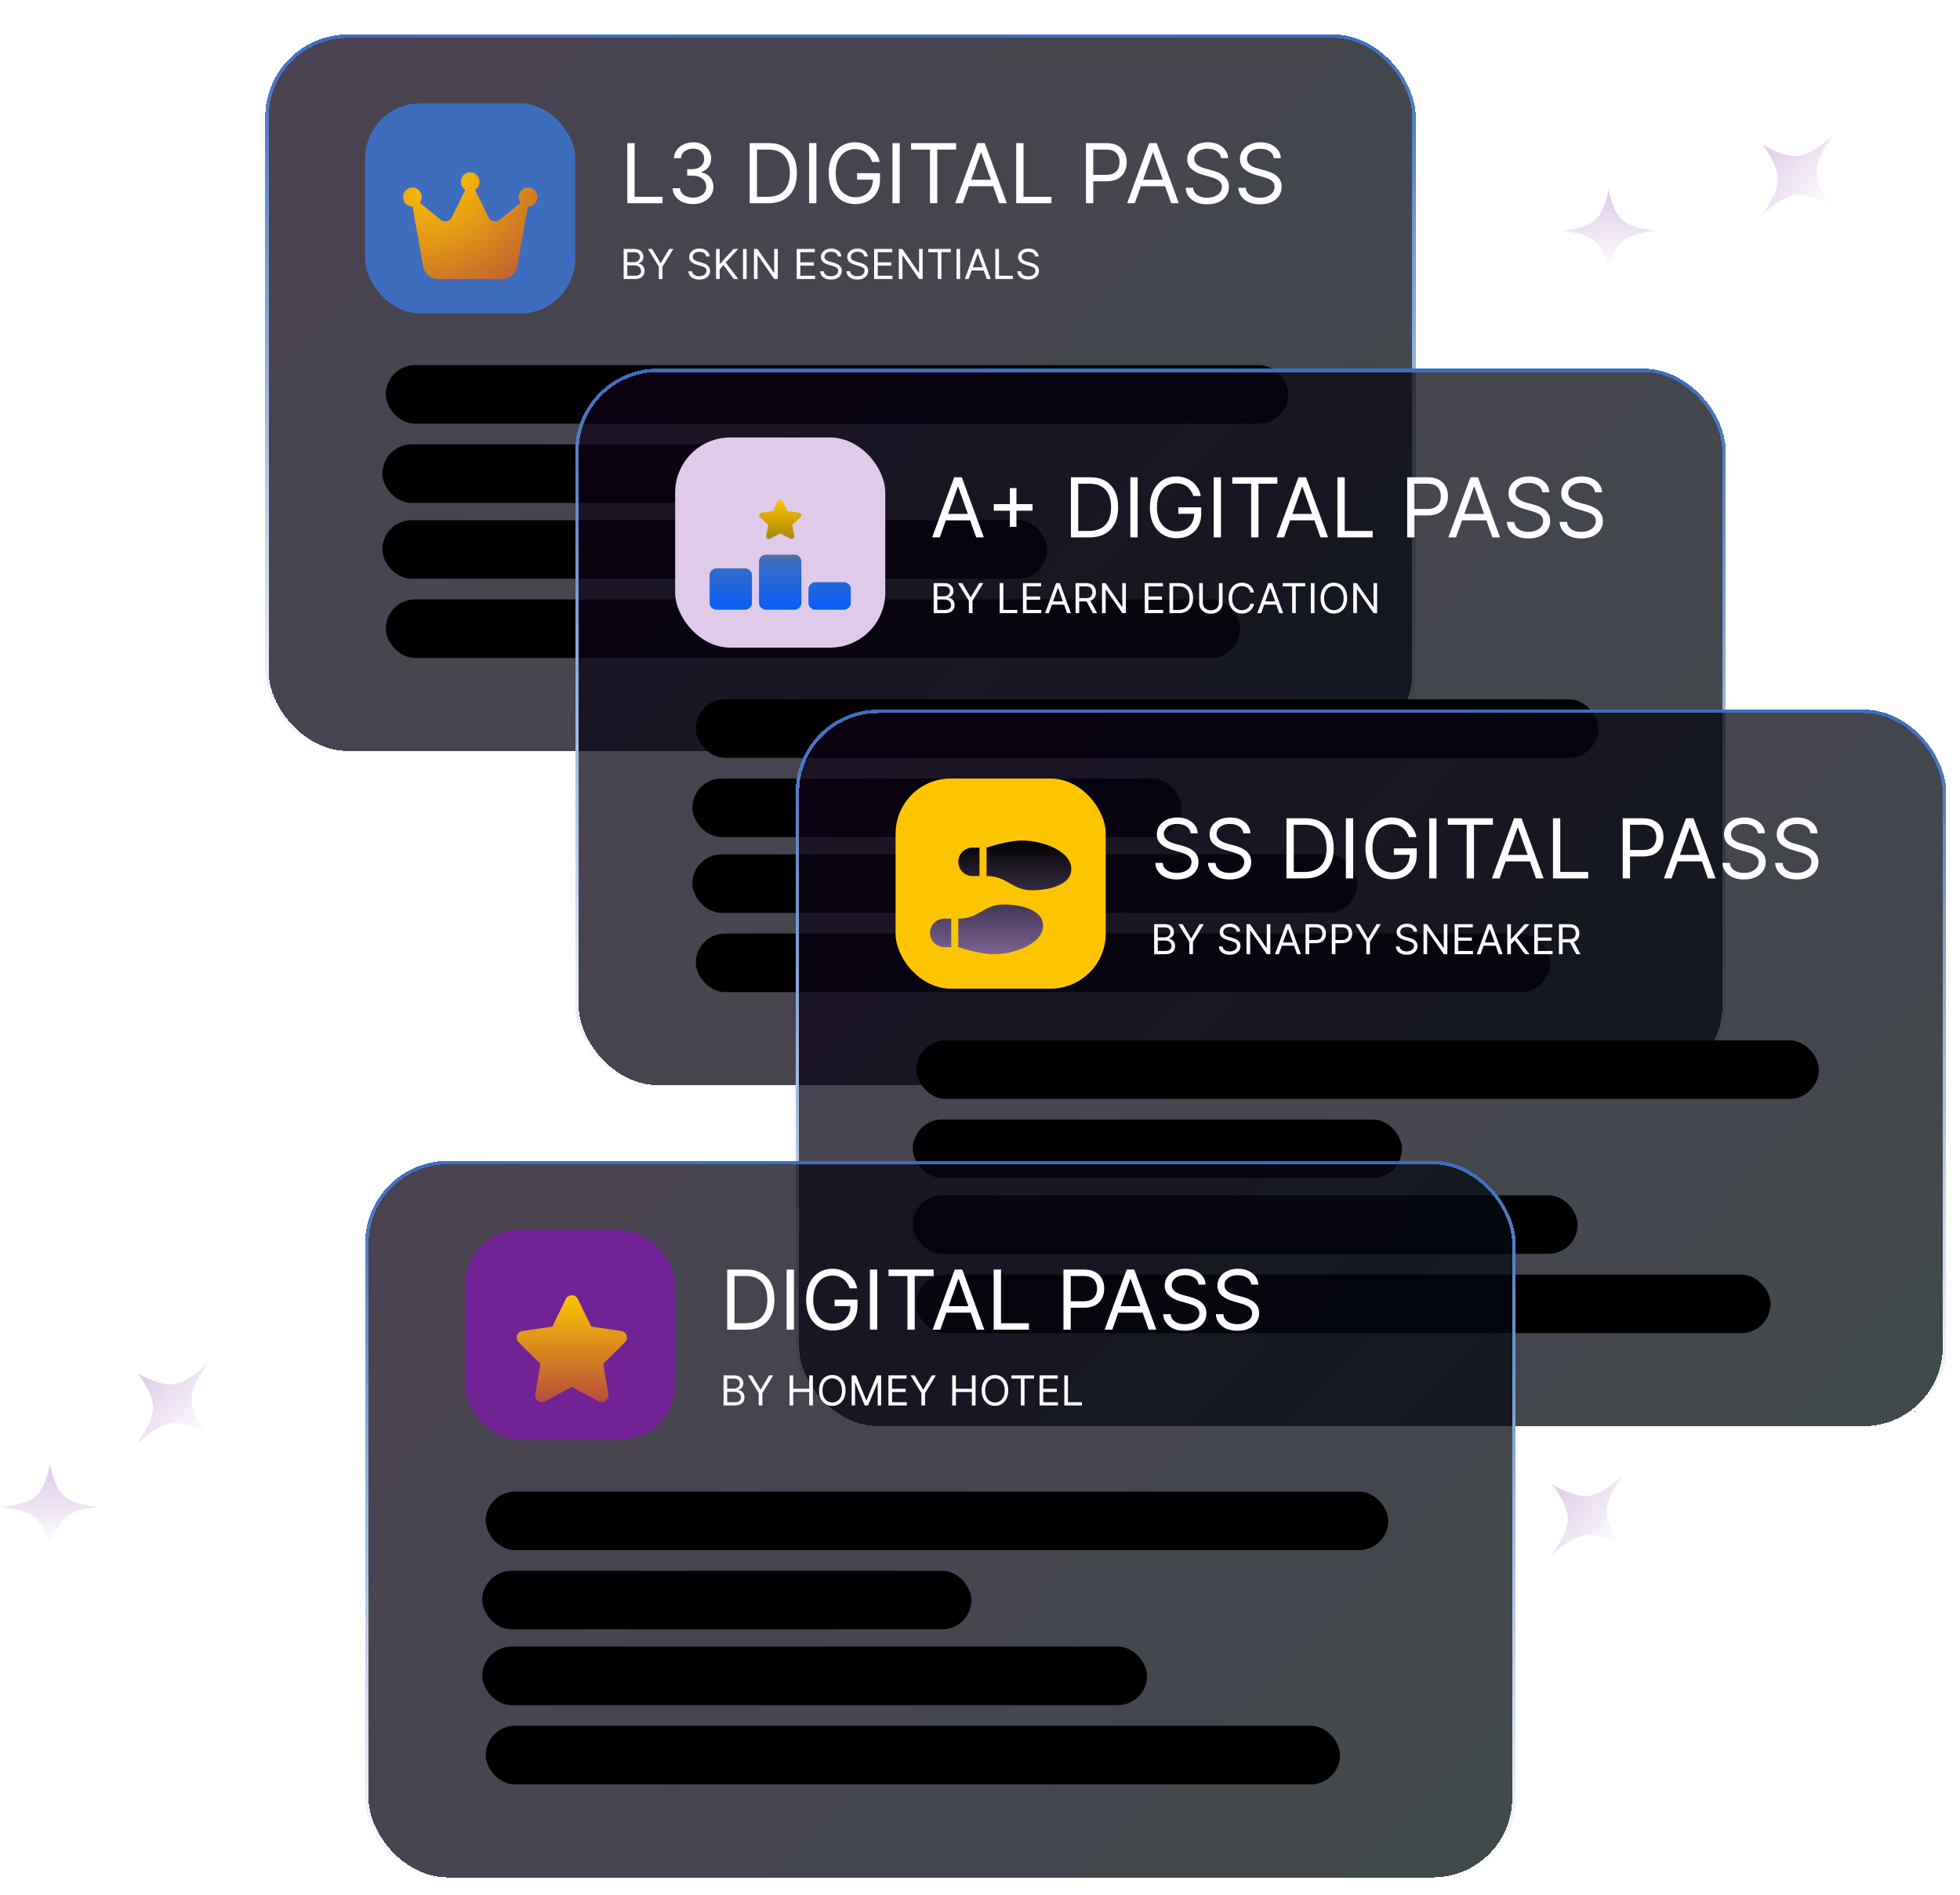 <svg width="569" height="550" viewBox="0 0 569 550" fill="none" xmlns="http://www.w3.org/2000/svg">
<g filter="url(#filter0_df_148_23)">
<rect x="77" y="6" width="334" height="209" rx="24" fill="url(#paint0_linear_148_23)" fill-opacity="0.75" shape-rendering="crispEdges"/>
<rect x="77.5" y="6.5" width="333" height="208" rx="23.5" stroke="url(#paint1_linear_148_23)" shape-rendering="crispEdges"/>
</g>
<rect x="112.5" y="106.5" width="261" height="16" rx="8" fill="black" stroke="black"/>
<rect x="111.5" y="129.5" width="141" height="16" rx="8" fill="black" stroke="black"/>
<rect x="111.5" y="151.5" width="192" height="16" rx="8" fill="black" stroke="black"/>
<rect x="112.5" y="174.5" width="247" height="16" rx="8" fill="black" stroke="black"/>
<path d="M182.114 59V41.545H184.227V57.125H192.341V59H182.114ZM201.205 59.239C200.08 59.239 199.077 59.045 198.196 58.659C197.321 58.273 196.625 57.736 196.108 57.048C195.597 56.355 195.318 55.551 195.273 54.636H197.42C197.466 55.199 197.659 55.685 198 56.094C198.341 56.497 198.787 56.81 199.338 57.031C199.889 57.253 200.5 57.364 201.17 57.364C201.92 57.364 202.585 57.233 203.165 56.972C203.744 56.71 204.199 56.347 204.528 55.881C204.858 55.415 205.023 54.875 205.023 54.261C205.023 53.619 204.864 53.054 204.545 52.565C204.227 52.071 203.761 51.685 203.148 51.406C202.534 51.128 201.784 50.989 200.898 50.989H199.5V49.114H200.898C201.591 49.114 202.199 48.989 202.722 48.739C203.25 48.489 203.662 48.136 203.957 47.682C204.259 47.227 204.409 46.693 204.409 46.08C204.409 45.489 204.278 44.974 204.017 44.537C203.756 44.099 203.386 43.758 202.909 43.514C202.438 43.27 201.881 43.148 201.239 43.148C200.636 43.148 200.068 43.258 199.534 43.48C199.006 43.696 198.574 44.011 198.239 44.426C197.903 44.835 197.722 45.33 197.693 45.909H195.648C195.682 44.994 195.957 44.193 196.474 43.506C196.991 42.812 197.668 42.273 198.503 41.886C199.344 41.5 200.267 41.307 201.273 41.307C202.352 41.307 203.278 41.526 204.051 41.963C204.824 42.395 205.418 42.966 205.832 43.676C206.247 44.386 206.455 45.153 206.455 45.977C206.455 46.96 206.196 47.798 205.679 48.492C205.168 49.185 204.472 49.665 203.591 49.932V50.068C204.693 50.25 205.554 50.719 206.173 51.474C206.793 52.224 207.102 53.153 207.102 54.261C207.102 55.21 206.844 56.062 206.327 56.818C205.815 57.568 205.116 58.159 204.23 58.591C203.344 59.023 202.335 59.239 201.205 59.239ZM223.031 59H217.645V41.545H223.27C224.963 41.545 226.412 41.895 227.616 42.594C228.821 43.287 229.744 44.284 230.386 45.585C231.028 46.881 231.349 48.432 231.349 50.239C231.349 52.057 231.026 53.622 230.378 54.935C229.73 56.242 228.787 57.247 227.548 57.952C226.31 58.651 224.804 59 223.031 59ZM219.759 57.125H222.895C224.338 57.125 225.534 56.847 226.483 56.29C227.432 55.733 228.139 54.94 228.605 53.912C229.071 52.883 229.304 51.659 229.304 50.239C229.304 48.83 229.074 47.617 228.614 46.599C228.153 45.577 227.466 44.793 226.551 44.247C225.636 43.696 224.497 43.42 223.134 43.42H219.759V57.125ZM237.009 41.545V59H234.895V41.545H237.009ZM253.178 47C252.991 46.426 252.744 45.912 252.437 45.457C252.136 44.997 251.775 44.605 251.354 44.281C250.94 43.957 250.468 43.71 249.94 43.54C249.411 43.369 248.832 43.284 248.201 43.284C247.167 43.284 246.227 43.551 245.38 44.085C244.533 44.619 243.86 45.406 243.36 46.446C242.86 47.486 242.61 48.761 242.61 50.273C242.61 51.784 242.863 53.06 243.369 54.099C243.874 55.139 244.559 55.926 245.423 56.46C246.286 56.994 247.258 57.261 248.337 57.261C249.337 57.261 250.218 57.048 250.979 56.622C251.746 56.19 252.343 55.582 252.769 54.798C253.201 54.008 253.417 53.08 253.417 52.011L254.065 52.148H248.815V50.273H255.462V52.148C255.462 53.585 255.156 54.835 254.542 55.898C253.934 56.96 253.093 57.784 252.019 58.369C250.951 58.949 249.724 59.239 248.337 59.239C246.792 59.239 245.434 58.875 244.263 58.148C243.099 57.42 242.19 56.386 241.536 55.045C240.888 53.705 240.565 52.114 240.565 50.273C240.565 48.892 240.749 47.651 241.119 46.548C241.494 45.44 242.022 44.497 242.704 43.719C243.386 42.94 244.192 42.344 245.124 41.929C246.056 41.514 247.082 41.307 248.201 41.307C249.121 41.307 249.979 41.446 250.775 41.724C251.576 41.997 252.289 42.386 252.914 42.892C253.545 43.392 254.07 43.992 254.491 44.69C254.911 45.383 255.201 46.153 255.36 47H253.178ZM261.196 41.545V59H259.082V41.545H261.196ZM264.479 43.42V41.545H277.57V43.42H272.082V59H269.968V43.42H264.479ZM279.509 59H277.293L283.702 41.545H285.884L292.293 59H290.077L284.862 44.307H284.725L279.509 59ZM280.327 52.182H289.259V54.057H280.327V52.182ZM295.012 59V41.545H297.126V57.125H305.239V59H295.012ZM315.262 59V41.545H321.16C322.529 41.545 323.648 41.793 324.518 42.287C325.393 42.776 326.04 43.438 326.461 44.273C326.881 45.108 327.092 46.04 327.092 47.068C327.092 48.097 326.881 49.031 326.461 49.872C326.046 50.713 325.404 51.383 324.535 51.883C323.665 52.378 322.552 52.625 321.194 52.625H316.967V50.75H321.126C322.063 50.75 322.816 50.588 323.384 50.264C323.952 49.94 324.364 49.503 324.62 48.952C324.881 48.395 325.012 47.767 325.012 47.068C325.012 46.369 324.881 45.744 324.62 45.193C324.364 44.642 323.95 44.21 323.376 43.898C322.802 43.58 322.04 43.42 321.092 43.42H317.376V59H315.262ZM329.431 59H327.215L333.624 41.545H335.806L342.215 59H339.999L334.783 44.307H334.647L329.431 59ZM330.249 52.182H339.181V54.057H330.249V52.182ZM354.479 45.909C354.377 45.045 353.962 44.375 353.235 43.898C352.508 43.42 351.616 43.182 350.559 43.182C349.786 43.182 349.11 43.307 348.531 43.557C347.957 43.807 347.508 44.151 347.184 44.588C346.866 45.026 346.707 45.523 346.707 46.08C346.707 46.545 346.817 46.946 347.039 47.281C347.266 47.611 347.556 47.886 347.908 48.108C348.261 48.324 348.63 48.503 349.016 48.645C349.403 48.781 349.758 48.892 350.082 48.977L351.854 49.455C352.309 49.574 352.815 49.739 353.371 49.949C353.934 50.159 354.471 50.446 354.982 50.81C355.499 51.168 355.925 51.628 356.261 52.19C356.596 52.753 356.763 53.443 356.763 54.261C356.763 55.205 356.516 56.057 356.022 56.818C355.533 57.58 354.817 58.185 353.874 58.633C352.937 59.082 351.798 59.307 350.457 59.307C349.207 59.307 348.124 59.105 347.21 58.702C346.3 58.298 345.585 57.736 345.062 57.014C344.545 56.293 344.252 55.455 344.184 54.5H346.366C346.423 55.159 346.644 55.705 347.031 56.136C347.423 56.562 347.917 56.881 348.513 57.091C349.116 57.295 349.763 57.398 350.457 57.398C351.263 57.398 351.988 57.267 352.63 57.006C353.272 56.739 353.781 56.369 354.156 55.898C354.531 55.42 354.718 54.864 354.718 54.227C354.718 53.648 354.556 53.176 354.232 52.812C353.908 52.449 353.482 52.153 352.954 51.926C352.425 51.699 351.854 51.5 351.241 51.33L349.093 50.716C347.729 50.324 346.65 49.764 345.854 49.037C345.059 48.31 344.661 47.358 344.661 46.182C344.661 45.205 344.925 44.352 345.454 43.625C345.988 42.892 346.704 42.324 347.602 41.92C348.505 41.511 349.513 41.307 350.627 41.307C351.752 41.307 352.752 41.508 353.627 41.912C354.502 42.31 355.195 42.855 355.707 43.548C356.224 44.242 356.496 45.028 356.525 45.909H354.479ZM369.784 45.909C369.682 45.045 369.267 44.375 368.54 43.898C367.813 43.42 366.92 43.182 365.864 43.182C365.091 43.182 364.415 43.307 363.835 43.557C363.261 43.807 362.813 44.151 362.489 44.588C362.17 45.026 362.011 45.523 362.011 46.08C362.011 46.545 362.122 46.946 362.344 47.281C362.571 47.611 362.861 47.886 363.213 48.108C363.565 48.324 363.935 48.503 364.321 48.645C364.707 48.781 365.062 48.892 365.386 48.977L367.159 49.455C367.614 49.574 368.119 49.739 368.676 49.949C369.239 50.159 369.776 50.446 370.287 50.81C370.804 51.168 371.23 51.628 371.565 52.19C371.901 52.753 372.068 53.443 372.068 54.261C372.068 55.205 371.821 56.057 371.327 56.818C370.838 57.58 370.122 58.185 369.179 58.633C368.241 59.082 367.102 59.307 365.761 59.307C364.511 59.307 363.429 59.105 362.514 58.702C361.605 58.298 360.889 57.736 360.366 57.014C359.849 56.293 359.557 55.455 359.489 54.5H361.67C361.727 55.159 361.949 55.705 362.335 56.136C362.727 56.562 363.222 56.881 363.818 57.091C364.42 57.295 365.068 57.398 365.761 57.398C366.568 57.398 367.293 57.267 367.935 57.006C368.577 56.739 369.085 56.369 369.46 55.898C369.835 55.42 370.023 54.864 370.023 54.227C370.023 53.648 369.861 53.176 369.537 52.812C369.213 52.449 368.787 52.153 368.259 51.926C367.73 51.699 367.159 51.5 366.545 51.33L364.398 50.716C363.034 50.324 361.955 49.764 361.159 49.037C360.364 48.31 359.966 47.358 359.966 46.182C359.966 45.205 360.23 44.352 360.759 43.625C361.293 42.892 362.009 42.324 362.906 41.92C363.81 41.511 364.818 41.307 365.932 41.307C367.057 41.307 368.057 41.508 368.932 41.912C369.807 42.31 370.5 42.855 371.011 43.548C371.528 44.242 371.801 45.028 371.83 45.909H369.784Z" fill="white"/>
<rect x="106" y="30" width="61" height="61" rx="16" fill="#3E6DBE"/>
<g filter="url(#filter1_d_148_23)">
<path d="M137.922 51.12C138.694 50.636 139.208 49.757 139.208 48.768C139.208 47.239 137.996 46 136.5 46C135.004 46 133.792 47.239 133.792 48.768C133.792 49.764 134.306 50.636 135.078 51.12L131.198 59.05C130.582 60.31 128.984 60.67 127.908 59.791L121.875 54.857C122.214 54.394 122.417 53.819 122.417 53.196C122.417 51.667 121.205 50.429 119.708 50.429C118.212 50.429 117 51.667 117 53.196C117 54.726 118.212 55.964 119.708 55.964C119.722 55.964 119.742 55.964 119.756 55.964L122.85 73.36C123.222 75.464 125.017 77 127.116 77H145.884C147.977 77 149.771 75.471 150.15 73.36L153.244 55.964C153.258 55.964 153.278 55.964 153.292 55.964C154.788 55.964 156 54.726 156 53.196C156 51.667 154.788 50.429 153.292 50.429C151.795 50.429 150.583 51.667 150.583 53.196C150.583 53.819 150.786 54.394 151.125 54.857L145.092 59.791C144.016 60.67 142.418 60.31 141.802 59.05L137.922 51.12Z" fill="url(#paint2_radial_148_23)"/>
</g>
<path d="M181.057 81V72.273H184.108C184.716 72.273 185.217 72.378 185.612 72.588C186.007 72.796 186.301 73.075 186.494 73.428C186.688 73.777 186.784 74.165 186.784 74.591C186.784 74.966 186.717 75.276 186.584 75.52C186.453 75.764 186.28 75.957 186.064 76.099C185.851 76.242 185.619 76.347 185.369 76.415V76.5C185.636 76.517 185.905 76.611 186.175 76.781C186.445 76.952 186.67 77.196 186.852 77.514C187.034 77.832 187.125 78.222 187.125 78.682C187.125 79.119 187.026 79.513 186.827 79.862C186.628 80.212 186.314 80.489 185.885 80.693C185.456 80.898 184.898 81 184.21 81H181.057ZM182.114 80.062H184.21C184.901 80.062 185.391 79.929 185.68 79.662C185.973 79.392 186.119 79.065 186.119 78.682C186.119 78.386 186.044 78.114 185.893 77.864C185.743 77.611 185.528 77.409 185.25 77.258C184.972 77.105 184.642 77.028 184.261 77.028H182.114V80.062ZM182.114 76.108H184.074C184.392 76.108 184.679 76.046 184.935 75.921C185.193 75.796 185.398 75.619 185.548 75.392C185.702 75.165 185.778 74.898 185.778 74.591C185.778 74.207 185.645 73.882 185.378 73.615C185.111 73.345 184.688 73.21 184.108 73.21H182.114V76.108ZM188.112 72.273H189.322L191.742 76.347H191.844L194.265 72.273H195.475L192.322 77.403V81H191.265V77.403L188.112 72.273ZM204.99 74.454C204.939 74.023 204.731 73.688 204.368 73.449C204.004 73.21 203.558 73.091 203.029 73.091C202.643 73.091 202.305 73.153 202.015 73.278C201.728 73.403 201.504 73.575 201.342 73.794C201.183 74.013 201.103 74.261 201.103 74.54C201.103 74.773 201.159 74.973 201.27 75.141C201.383 75.305 201.528 75.443 201.704 75.554C201.88 75.662 202.065 75.751 202.258 75.822C202.451 75.891 202.629 75.946 202.791 75.989L203.677 76.227C203.904 76.287 204.157 76.369 204.436 76.474C204.717 76.579 204.985 76.723 205.241 76.905C205.5 77.084 205.713 77.314 205.88 77.595C206.048 77.876 206.132 78.222 206.132 78.631C206.132 79.102 206.008 79.528 205.761 79.909C205.517 80.29 205.159 80.592 204.687 80.817C204.218 81.041 203.649 81.153 202.978 81.153C202.353 81.153 201.812 81.053 201.355 80.851C200.9 80.649 200.542 80.368 200.281 80.007C200.022 79.646 199.876 79.227 199.842 78.75H200.933C200.961 79.079 201.072 79.352 201.265 79.568C201.461 79.781 201.708 79.94 202.007 80.046C202.308 80.148 202.632 80.199 202.978 80.199C203.382 80.199 203.744 80.133 204.065 80.003C204.386 79.869 204.64 79.685 204.828 79.449C205.015 79.21 205.109 78.932 205.109 78.614C205.109 78.324 205.028 78.088 204.866 77.906C204.704 77.724 204.491 77.577 204.227 77.463C203.963 77.349 203.677 77.25 203.37 77.165L202.297 76.858C201.615 76.662 201.075 76.382 200.677 76.019C200.279 75.655 200.081 75.179 200.081 74.591C200.081 74.102 200.213 73.676 200.477 73.312C200.744 72.946 201.102 72.662 201.551 72.46C202.002 72.256 202.507 72.153 203.064 72.153C203.626 72.153 204.126 72.254 204.564 72.456C205.001 72.655 205.348 72.928 205.603 73.274C205.862 73.621 205.998 74.014 206.012 74.454H204.99ZM207.869 81V72.273H208.926V76.602H209.028L212.949 72.273H214.33L210.665 76.21L214.33 81H213.051L210.017 76.943L208.926 78.171V81H207.869ZM216.754 72.273V81H215.697V72.273H216.754ZM225.794 72.273V81H224.771L220.015 74.148H219.93V81H218.873V72.273H219.896L224.669 79.142H224.754V72.273H225.794ZM231.283 81V72.273H236.55V73.21H232.34V76.159H236.278V77.097H232.34V80.062H236.619V81H231.283ZM243.228 74.454C243.177 74.023 242.969 73.688 242.606 73.449C242.242 73.21 241.796 73.091 241.268 73.091C240.881 73.091 240.543 73.153 240.254 73.278C239.967 73.403 239.742 73.575 239.58 73.794C239.421 74.013 239.342 74.261 239.342 74.54C239.342 74.773 239.397 74.973 239.508 75.141C239.621 75.305 239.766 75.443 239.942 75.554C240.119 75.662 240.303 75.751 240.496 75.822C240.69 75.891 240.867 75.946 241.029 75.989L241.915 76.227C242.143 76.287 242.396 76.369 242.674 76.474C242.955 76.579 243.224 76.723 243.479 76.905C243.738 77.084 243.951 77.314 244.119 77.595C244.286 77.876 244.37 78.222 244.37 78.631C244.37 79.102 244.246 79.528 243.999 79.909C243.755 80.29 243.397 80.592 242.925 80.817C242.457 81.041 241.887 81.153 241.217 81.153C240.592 81.153 240.05 81.053 239.593 80.851C239.138 80.649 238.781 80.368 238.519 80.007C238.261 79.646 238.114 79.227 238.08 78.75H239.171C239.2 79.079 239.31 79.352 239.504 79.568C239.7 79.781 239.947 79.94 240.245 80.046C240.546 80.148 240.87 80.199 241.217 80.199C241.62 80.199 241.982 80.133 242.303 80.003C242.624 79.869 242.879 79.685 243.066 79.449C243.254 79.21 243.347 78.932 243.347 78.614C243.347 78.324 243.266 78.088 243.104 77.906C242.942 77.724 242.729 77.577 242.465 77.463C242.201 77.349 241.915 77.25 241.609 77.165L240.535 76.858C239.853 76.662 239.313 76.382 238.915 76.019C238.518 75.655 238.319 75.179 238.319 74.591C238.319 74.102 238.451 73.676 238.715 73.312C238.982 72.946 239.34 72.662 239.789 72.46C240.241 72.256 240.745 72.153 241.302 72.153C241.864 72.153 242.364 72.254 242.802 72.456C243.239 72.655 243.586 72.928 243.842 73.274C244.1 73.621 244.237 74.014 244.251 74.454H243.228ZM250.88 74.454C250.829 74.023 250.622 73.688 250.258 73.449C249.895 73.21 249.449 73.091 248.92 73.091C248.534 73.091 248.196 73.153 247.906 73.278C247.619 73.403 247.395 73.575 247.233 73.794C247.074 74.013 246.994 74.261 246.994 74.54C246.994 74.773 247.049 74.973 247.16 75.141C247.274 75.305 247.419 75.443 247.595 75.554C247.771 75.662 247.956 75.751 248.149 75.822C248.342 75.891 248.52 75.946 248.681 75.989L249.568 76.227C249.795 76.287 250.048 76.369 250.326 76.474C250.608 76.579 250.876 76.723 251.132 76.905C251.39 77.084 251.603 77.314 251.771 77.595C251.939 77.876 252.022 78.222 252.022 78.631C252.022 79.102 251.899 79.528 251.652 79.909C251.407 80.29 251.049 80.592 250.578 80.817C250.109 81.041 249.539 81.153 248.869 81.153C248.244 81.153 247.703 81.053 247.245 80.851C246.791 80.649 246.433 80.368 246.172 80.007C245.913 79.646 245.767 79.227 245.733 78.75H246.824C246.852 79.079 246.963 79.352 247.156 79.568C247.352 79.781 247.599 79.94 247.897 80.046C248.199 80.148 248.522 80.199 248.869 80.199C249.272 80.199 249.635 80.133 249.956 80.003C250.277 79.869 250.531 79.685 250.718 79.449C250.906 79.21 251 78.932 251 78.614C251 78.324 250.919 78.088 250.757 77.906C250.595 77.724 250.382 77.577 250.118 77.463C249.853 77.349 249.568 77.25 249.261 77.165L248.187 76.858C247.505 76.662 246.966 76.382 246.568 76.019C246.17 75.655 245.971 75.179 245.971 74.591C245.971 74.102 246.103 73.676 246.368 73.312C246.635 72.946 246.993 72.662 247.441 72.46C247.893 72.256 248.397 72.153 248.954 72.153C249.517 72.153 250.017 72.254 250.454 72.456C250.892 72.655 251.238 72.928 251.494 73.274C251.752 73.621 251.889 74.014 251.903 74.454H250.88ZM253.76 81V72.273H259.027V73.21H254.817V76.159H258.754V77.097H254.817V80.062H259.095V81H253.76ZM267.852 72.273V81H266.83L262.074 74.148H261.989V81H260.932V72.273H261.955L266.727 79.142H266.812V72.273H267.852ZM269.49 73.21V72.273H276.035V73.21H273.291V81H272.234V73.21H269.49ZM278.723 72.273V81H277.666V72.273H278.723ZM281.2 81H280.092L283.297 72.273H284.387L287.592 81H286.484L283.876 73.653H283.808L281.2 81ZM281.609 77.591H286.075V78.528H281.609V77.591ZM288.951 81V72.273H290.008V80.062H294.065V81H288.951ZM300.474 74.454C300.423 74.023 300.216 73.688 299.852 73.449C299.488 73.21 299.042 73.091 298.514 73.091C298.127 73.091 297.789 73.153 297.5 73.278C297.213 73.403 296.988 73.575 296.826 73.794C296.667 74.013 296.588 74.261 296.588 74.54C296.588 74.773 296.643 74.973 296.754 75.141C296.868 75.305 297.012 75.443 297.189 75.554C297.365 75.662 297.549 75.751 297.743 75.822C297.936 75.891 298.113 75.946 298.275 75.989L299.162 76.227C299.389 76.287 299.642 76.369 299.92 76.474C300.201 76.579 300.47 76.723 300.725 76.905C300.984 77.084 301.197 77.314 301.365 77.595C301.532 77.876 301.616 78.222 301.616 78.631C301.616 79.102 301.493 79.528 301.245 79.909C301.001 80.29 300.643 80.592 300.172 80.817C299.703 81.041 299.133 81.153 298.463 81.153C297.838 81.153 297.297 81.053 296.839 80.851C296.385 80.649 296.027 80.368 295.765 80.007C295.507 79.646 295.36 79.227 295.326 78.75H296.417C296.446 79.079 296.556 79.352 296.75 79.568C296.946 79.781 297.193 79.94 297.491 80.046C297.792 80.148 298.116 80.199 298.463 80.199C298.866 80.199 299.228 80.133 299.549 80.003C299.87 79.869 300.125 79.685 300.312 79.449C300.5 79.21 300.593 78.932 300.593 78.614C300.593 78.324 300.512 78.088 300.35 77.906C300.189 77.724 299.975 77.577 299.711 77.463C299.447 77.349 299.162 77.25 298.855 77.165L297.781 76.858C297.099 76.662 296.559 76.382 296.162 76.019C295.764 75.655 295.565 75.179 295.565 74.591C295.565 74.102 295.697 73.676 295.961 73.312C296.228 72.946 296.586 72.662 297.035 72.46C297.487 72.256 297.991 72.153 298.548 72.153C299.11 72.153 299.61 72.254 300.048 72.456C300.485 72.655 300.832 72.928 301.088 73.274C301.346 73.621 301.483 74.014 301.497 74.454H300.474Z" fill="white"/>
<g filter="url(#filter2_df_148_23)">
<rect x="167" y="103" width="334" height="209" rx="24" fill="url(#paint3_linear_148_23)" fill-opacity="0.75" shape-rendering="crispEdges"/>
<rect x="167.5" y="103.5" width="333" height="208" rx="23.5" stroke="url(#paint4_linear_148_23)" shape-rendering="crispEdges"/>
</g>
<rect x="202.5" y="203.5" width="261" height="16" rx="8" fill="black" stroke="black"/>
<rect x="201.5" y="226.5" width="141" height="16" rx="8" fill="black" stroke="black"/>
<rect x="201.5" y="248.5" width="192" height="16" rx="8" fill="black" stroke="black"/>
<rect x="202.5" y="271.5" width="247" height="16" rx="8" fill="black" stroke="black"/>
<path d="M272.83 156H270.614L277.023 138.545H279.205L285.614 156H283.398L278.182 141.307H278.045L272.83 156ZM273.648 149.182H282.58V151.057H273.648V149.182ZM293.173 152.932V141.682H295.082V152.932H293.173ZM288.503 148.261V146.352H299.753V148.261H288.503ZM316.289 156H310.903V138.545H316.528C318.221 138.545 319.67 138.895 320.874 139.594C322.079 140.287 323.002 141.284 323.644 142.585C324.286 143.881 324.607 145.432 324.607 147.239C324.607 149.057 324.283 150.622 323.636 151.935C322.988 153.241 322.045 154.247 320.806 154.952C319.567 155.651 318.062 156 316.289 156ZM313.016 154.125H316.153C317.596 154.125 318.792 153.847 319.741 153.29C320.69 152.733 321.397 151.94 321.863 150.912C322.329 149.884 322.562 148.659 322.562 147.239C322.562 145.83 322.332 144.616 321.871 143.599C321.411 142.577 320.724 141.793 319.809 141.247C318.894 140.696 317.755 140.42 316.391 140.42H313.016V154.125ZM330.266 138.545V156H328.153V138.545H330.266ZM346.436 144C346.249 143.426 346.001 142.912 345.695 142.457C345.393 141.997 345.033 141.605 344.612 141.281C344.197 140.957 343.726 140.71 343.197 140.54C342.669 140.369 342.089 140.284 341.459 140.284C340.425 140.284 339.484 140.551 338.638 141.085C337.791 141.619 337.118 142.406 336.618 143.446C336.118 144.486 335.868 145.761 335.868 147.273C335.868 148.784 336.121 150.06 336.626 151.099C337.132 152.139 337.817 152.926 338.68 153.46C339.544 153.994 340.516 154.261 341.595 154.261C342.595 154.261 343.476 154.048 344.237 153.622C345.004 153.19 345.601 152.582 346.027 151.798C346.459 151.009 346.675 150.08 346.675 149.011L347.322 149.148H342.072V147.273H348.72V149.148C348.72 150.585 348.413 151.835 347.8 152.898C347.192 153.96 346.351 154.784 345.277 155.369C344.209 155.949 342.982 156.239 341.595 156.239C340.05 156.239 338.692 155.875 337.521 155.148C336.357 154.42 335.447 153.386 334.794 152.045C334.146 150.705 333.822 149.114 333.822 147.273C333.822 145.892 334.007 144.651 334.376 143.548C334.751 142.44 335.28 141.497 335.962 140.719C336.643 139.94 337.45 139.344 338.382 138.929C339.314 138.514 340.339 138.307 341.459 138.307C342.379 138.307 343.237 138.446 344.033 138.724C344.834 138.997 345.547 139.386 346.172 139.892C346.803 140.392 347.328 140.991 347.749 141.69C348.169 142.384 348.459 143.153 348.618 144H346.436ZM354.454 138.545V156H352.34V138.545H354.454ZM357.737 140.42V138.545H370.828V140.42H365.339V156H363.226V140.42H357.737ZM372.767 156H370.551L376.96 138.545H379.142L385.551 156H383.335L378.119 141.307H377.983L372.767 156ZM373.585 149.182H382.517V151.057H373.585V149.182ZM388.27 156V138.545H390.384V154.125H398.497V156H388.27ZM408.52 156V138.545H414.418C415.787 138.545 416.906 138.793 417.776 139.287C418.651 139.776 419.298 140.438 419.719 141.273C420.139 142.108 420.349 143.04 420.349 144.068C420.349 145.097 420.139 146.031 419.719 146.872C419.304 147.713 418.662 148.384 417.793 148.884C416.923 149.378 415.81 149.625 414.452 149.625H410.224V147.75H414.384C415.321 147.75 416.074 147.588 416.642 147.264C417.21 146.94 417.622 146.503 417.878 145.952C418.139 145.395 418.27 144.767 418.27 144.068C418.27 143.369 418.139 142.744 417.878 142.193C417.622 141.642 417.207 141.21 416.634 140.898C416.06 140.58 415.298 140.42 414.349 140.42H410.634V156H408.52ZM422.689 156H420.473L426.882 138.545H429.064L435.473 156H433.257L428.041 141.307H427.905L422.689 156ZM423.507 149.182H432.439V151.057H423.507V149.182ZM447.737 142.909C447.635 142.045 447.22 141.375 446.493 140.898C445.766 140.42 444.874 140.182 443.817 140.182C443.044 140.182 442.368 140.307 441.788 140.557C441.214 140.807 440.766 141.151 440.442 141.588C440.124 142.026 439.964 142.523 439.964 143.08C439.964 143.545 440.075 143.946 440.297 144.281C440.524 144.611 440.814 144.886 441.166 145.108C441.518 145.324 441.888 145.503 442.274 145.645C442.661 145.781 443.016 145.892 443.339 145.977L445.112 146.455C445.567 146.574 446.072 146.739 446.629 146.949C447.192 147.159 447.729 147.446 448.24 147.81C448.757 148.168 449.183 148.628 449.518 149.19C449.854 149.753 450.021 150.443 450.021 151.261C450.021 152.205 449.774 153.057 449.28 153.818C448.791 154.58 448.075 155.185 447.132 155.634C446.195 156.082 445.055 156.307 443.714 156.307C442.464 156.307 441.382 156.105 440.467 155.702C439.558 155.298 438.842 154.736 438.32 154.014C437.803 153.293 437.51 152.455 437.442 151.5H439.624C439.68 152.159 439.902 152.705 440.288 153.136C440.68 153.562 441.175 153.881 441.771 154.091C442.374 154.295 443.021 154.398 443.714 154.398C444.521 154.398 445.246 154.267 445.888 154.006C446.53 153.739 447.038 153.369 447.413 152.898C447.788 152.42 447.976 151.864 447.976 151.227C447.976 150.648 447.814 150.176 447.49 149.812C447.166 149.449 446.74 149.153 446.212 148.926C445.683 148.699 445.112 148.5 444.499 148.33L442.351 147.716C440.987 147.324 439.908 146.764 439.112 146.037C438.317 145.31 437.919 144.358 437.919 143.182C437.919 142.205 438.183 141.352 438.712 140.625C439.246 139.892 439.962 139.324 440.859 138.92C441.763 138.511 442.771 138.307 443.885 138.307C445.01 138.307 446.01 138.509 446.885 138.912C447.76 139.31 448.453 139.855 448.964 140.548C449.482 141.241 449.754 142.028 449.783 142.909H447.737ZM463.042 142.909C462.94 142.045 462.525 141.375 461.798 140.898C461.07 140.42 460.178 140.182 459.121 140.182C458.349 140.182 457.673 140.307 457.093 140.557C456.519 140.807 456.07 141.151 455.746 141.588C455.428 142.026 455.269 142.523 455.269 143.08C455.269 143.545 455.38 143.946 455.602 144.281C455.829 144.611 456.119 144.886 456.471 145.108C456.823 145.324 457.192 145.503 457.579 145.645C457.965 145.781 458.32 145.892 458.644 145.977L460.417 146.455C460.871 146.574 461.377 146.739 461.934 146.949C462.496 147.159 463.033 147.446 463.545 147.81C464.062 148.168 464.488 148.628 464.823 149.19C465.158 149.753 465.326 150.443 465.326 151.261C465.326 152.205 465.079 153.057 464.585 153.818C464.096 154.58 463.38 155.185 462.437 155.634C461.499 156.082 460.36 156.307 459.019 156.307C457.769 156.307 456.687 156.105 455.772 155.702C454.863 155.298 454.147 154.736 453.624 154.014C453.107 153.293 452.815 152.455 452.746 151.5H454.928C454.985 152.159 455.207 152.705 455.593 153.136C455.985 153.562 456.479 153.881 457.076 154.091C457.678 154.295 458.326 154.398 459.019 154.398C459.826 154.398 460.55 154.267 461.192 154.006C461.835 153.739 462.343 153.369 462.718 152.898C463.093 152.42 463.281 151.864 463.281 151.227C463.281 150.648 463.119 150.176 462.795 149.812C462.471 149.449 462.045 149.153 461.516 148.926C460.988 148.699 460.417 148.5 459.803 148.33L457.656 147.716C456.292 147.324 455.212 146.764 454.417 146.037C453.621 145.31 453.224 144.358 453.224 143.182C453.224 142.205 453.488 141.352 454.016 140.625C454.55 139.892 455.266 139.324 456.164 138.92C457.067 138.511 458.076 138.307 459.19 138.307C460.315 138.307 461.315 138.509 462.19 138.912C463.065 139.31 463.758 139.855 464.269 140.548C464.786 141.241 465.059 142.028 465.087 142.909H463.042Z" fill="white"/>
<path d="M271.057 178V169.273H274.108C274.716 169.273 275.217 169.378 275.612 169.588C276.007 169.795 276.301 170.075 276.494 170.428C276.688 170.777 276.784 171.165 276.784 171.591C276.784 171.966 276.717 172.276 276.584 172.52C276.453 172.764 276.28 172.957 276.064 173.099C275.851 173.241 275.619 173.347 275.369 173.415V173.5C275.636 173.517 275.905 173.611 276.175 173.781C276.445 173.952 276.67 174.196 276.852 174.514C277.034 174.832 277.125 175.222 277.125 175.682C277.125 176.119 277.026 176.513 276.827 176.862C276.628 177.212 276.314 177.489 275.885 177.693C275.456 177.898 274.898 178 274.21 178H271.057ZM272.114 177.062H274.21C274.901 177.062 275.391 176.929 275.68 176.662C275.973 176.392 276.119 176.065 276.119 175.682C276.119 175.386 276.044 175.114 275.893 174.864C275.743 174.611 275.528 174.409 275.25 174.259C274.972 174.105 274.642 174.028 274.261 174.028H272.114V177.062ZM272.114 173.108H274.074C274.392 173.108 274.679 173.045 274.935 172.92C275.193 172.795 275.398 172.619 275.548 172.392C275.702 172.165 275.778 171.898 275.778 171.591C275.778 171.207 275.645 170.882 275.378 170.615C275.111 170.345 274.688 170.21 274.108 170.21H272.114V173.108ZM278.112 169.273H279.322L281.742 173.347H281.844L284.265 169.273H285.475L282.322 174.403V178H281.265V174.403L278.112 169.273ZM290.217 178V169.273H291.274V177.062H295.331V178H290.217ZM296.967 178V169.273H302.234V170.21H298.024V173.159H301.961V174.097H298.024V177.062H302.302V178H296.967ZM304.497 178H303.389L306.593 169.273H307.684L310.889 178H309.781L307.173 170.653H307.105L304.497 178ZM304.906 174.591H309.372V175.528H304.906V174.591ZM312.248 178V169.273H315.197C315.879 169.273 316.439 169.389 316.876 169.622C317.314 169.852 317.637 170.169 317.848 170.572C318.058 170.976 318.163 171.435 318.163 171.949C318.163 172.463 318.058 172.919 317.848 173.317C317.637 173.714 317.315 174.027 316.88 174.254C316.446 174.479 315.89 174.591 315.214 174.591H312.828V173.636H315.18C315.646 173.636 316.021 173.568 316.305 173.432C316.592 173.295 316.799 173.102 316.927 172.852C317.058 172.599 317.123 172.298 317.123 171.949C317.123 171.599 317.058 171.294 316.927 171.033C316.797 170.771 316.588 170.57 316.301 170.428C316.014 170.283 315.635 170.21 315.163 170.21H313.305V178H312.248ZM316.356 174.08L318.504 178H317.277L315.163 174.08H316.356ZM326.844 169.273V178H325.822L321.066 171.148H320.981V178H319.924V169.273H320.947L325.719 176.142H325.805V169.273H326.844ZM332.334 178V169.273H337.601V170.21H333.391V173.159H337.328V174.097H333.391V177.062H337.669V178H332.334ZM342.199 178H339.506V169.273H342.319C343.165 169.273 343.89 169.447 344.492 169.797C345.094 170.143 345.556 170.642 345.877 171.293C346.198 171.94 346.358 172.716 346.358 173.619C346.358 174.528 346.196 175.311 345.873 175.967C345.549 176.621 345.077 177.124 344.458 177.476C343.838 177.825 343.086 178 342.199 178ZM340.563 177.062H342.131C342.853 177.062 343.451 176.923 343.925 176.645C344.4 176.366 344.753 175.97 344.986 175.456C345.219 174.942 345.336 174.33 345.336 173.619C345.336 172.915 345.221 172.308 344.99 171.8C344.76 171.288 344.417 170.896 343.959 170.624C343.502 170.348 342.932 170.21 342.25 170.21H340.563V177.062ZM353.858 169.273H354.915V175.051C354.915 175.648 354.775 176.18 354.493 176.649C354.215 177.115 353.821 177.483 353.313 177.753C352.804 178.02 352.208 178.153 351.523 178.153C350.838 178.153 350.242 178.02 349.733 177.753C349.225 177.483 348.83 177.115 348.549 176.649C348.27 176.18 348.131 175.648 348.131 175.051V169.273H349.188V174.966C349.188 175.392 349.282 175.771 349.469 176.104C349.657 176.433 349.924 176.693 350.27 176.884C350.62 177.071 351.037 177.165 351.523 177.165C352.009 177.165 352.426 177.071 352.776 176.884C353.125 176.693 353.392 176.433 353.577 176.104C353.765 175.771 353.858 175.392 353.858 174.966V169.273ZM364.048 172H362.991C362.929 171.696 362.82 171.429 362.663 171.199C362.51 170.969 362.322 170.776 362.101 170.619C361.882 170.46 361.639 170.341 361.372 170.261C361.105 170.182 360.827 170.142 360.537 170.142C360.009 170.142 359.53 170.276 359.101 170.543C358.675 170.81 358.335 171.203 358.082 171.723C357.832 172.243 357.707 172.881 357.707 173.636C357.707 174.392 357.832 175.03 358.082 175.55C358.335 176.07 358.675 176.463 359.101 176.73C359.53 176.997 360.009 177.131 360.537 177.131C360.827 177.131 361.105 177.091 361.372 177.011C361.639 176.932 361.882 176.814 362.101 176.658C362.322 176.499 362.51 176.304 362.663 176.074C362.82 175.841 362.929 175.574 362.991 175.273H364.048C363.969 175.719 363.824 176.118 363.614 176.47C363.403 176.822 363.142 177.122 362.83 177.369C362.517 177.614 362.166 177.8 361.777 177.928C361.391 178.055 360.977 178.119 360.537 178.119C359.793 178.119 359.131 177.938 358.551 177.574C357.972 177.21 357.516 176.693 357.183 176.023C356.851 175.352 356.685 174.557 356.685 173.636C356.685 172.716 356.851 171.92 357.183 171.25C357.516 170.58 357.972 170.062 358.551 169.699C359.131 169.335 359.793 169.153 360.537 169.153C360.977 169.153 361.391 169.217 361.777 169.345C362.166 169.473 362.517 169.661 362.83 169.908C363.142 170.152 363.403 170.45 363.614 170.803C363.824 171.152 363.969 171.551 364.048 172ZM366.114 178H365.006L368.211 169.273H369.301L372.506 178H371.398L368.79 170.653H368.722L366.114 178ZM366.523 174.591H370.989V175.528H366.523V174.591ZM372.369 170.21V169.273H378.914V170.21H376.17V178H375.113V170.21H372.369ZM381.602 169.273V178H380.545V169.273H381.602ZM391.085 173.636C391.085 174.557 390.918 175.352 390.586 176.023C390.254 176.693 389.798 177.21 389.218 177.574C388.638 177.938 387.977 178.119 387.232 178.119C386.488 178.119 385.826 177.938 385.246 177.574C384.667 177.21 384.211 176.693 383.879 176.023C383.546 175.352 383.38 174.557 383.38 173.636C383.38 172.716 383.546 171.92 383.879 171.25C384.211 170.58 384.667 170.062 385.246 169.699C385.826 169.335 386.488 169.153 387.232 169.153C387.977 169.153 388.638 169.335 389.218 169.699C389.798 170.062 390.254 170.58 390.586 171.25C390.918 171.92 391.085 172.716 391.085 173.636ZM390.062 173.636C390.062 172.881 389.935 172.243 389.683 171.723C389.433 171.203 389.093 170.81 388.664 170.543C388.238 170.276 387.761 170.142 387.232 170.142C386.704 170.142 386.225 170.276 385.796 170.543C385.37 170.81 385.031 171.203 384.778 171.723C384.528 172.243 384.403 172.881 384.403 173.636C384.403 174.392 384.528 175.03 384.778 175.55C385.031 176.07 385.37 176.463 385.796 176.73C386.225 176.997 386.704 177.131 387.232 177.131C387.761 177.131 388.238 176.997 388.664 176.73C389.093 176.463 389.433 176.07 389.683 175.55C389.935 175.03 390.062 174.392 390.062 173.636ZM399.782 169.273V178H398.759L394.004 171.148H393.918V178H392.862V169.273H393.884L398.657 176.142H398.742V169.273H399.782Z" fill="white"/>
<rect x="196" y="127" width="61" height="61" rx="16" fill="#DFCAE9"/>
<g filter="url(#filter3_dii_148_23)">
<path d="M228.665 144.383L227.153 141.396C226.904 140.877 226.122 140.859 225.847 141.396L224.335 144.383L220.984 144.852C220.388 144.94 220.132 145.658 220.574 146.089L223.009 148.402L222.432 151.658C222.342 152.239 222.957 152.689 223.508 152.42L226.513 150.87L229.498 152.395C230.049 152.664 230.67 152.214 230.574 151.633L229.998 148.377L232.432 146.089C232.868 145.665 232.618 144.946 232.022 144.852L228.672 144.383H228.665ZM222.4 157.001C221.266 157.001 220.35 157.895 220.35 159.001V171C220.35 172.106 221.266 173 222.4 173H230.6C231.734 173 232.65 172.106 232.65 171V159.001C232.65 157.895 231.734 157.001 230.6 157.001H222.4ZM208.05 161.001C206.916 161.001 206 161.895 206 163.001V171C206 172.106 206.916 173 208.05 173H216.25C217.384 173 218.3 172.106 218.3 171V163.001C218.3 161.895 217.384 161.001 216.25 161.001H208.05ZM234.7 167V171C234.7 172.106 235.616 173 236.75 173H244.95C246.084 173 247 172.106 247 171V167C247 165.894 246.084 165.001 244.95 165.001H236.75C235.616 165.001 234.7 165.894 234.7 167Z" fill="url(#paint5_linear_148_23)"/>
</g>
<g filter="url(#filter4_df_148_23)">
<rect x="231" y="202" width="334" height="209" rx="24" fill="url(#paint6_linear_148_23)" fill-opacity="0.75" shape-rendering="crispEdges"/>
<rect x="231.5" y="202.5" width="333" height="208" rx="23.5" stroke="url(#paint7_linear_148_23)" shape-rendering="crispEdges"/>
</g>
<rect x="266.5" y="302.5" width="261" height="16" rx="8" fill="black" stroke="black"/>
<rect x="265.5" y="325.5" width="141" height="16" rx="8" fill="black" stroke="black"/>
<rect x="265.5" y="347.5" width="192" height="16" rx="8" fill="black" stroke="black"/>
<rect x="266.5" y="370.5" width="247" height="16" rx="8" fill="black" stroke="black"/>
<path d="M345.659 241.909C345.557 241.045 345.142 240.375 344.415 239.898C343.688 239.42 342.795 239.182 341.739 239.182C340.966 239.182 340.29 239.307 339.71 239.557C339.136 239.807 338.688 240.151 338.364 240.588C338.045 241.026 337.886 241.523 337.886 242.08C337.886 242.545 337.997 242.946 338.219 243.281C338.446 243.611 338.736 243.886 339.088 244.108C339.44 244.324 339.81 244.503 340.196 244.645C340.582 244.781 340.938 244.892 341.261 244.977L343.034 245.455C343.489 245.574 343.994 245.739 344.551 245.949C345.114 246.159 345.651 246.446 346.162 246.81C346.679 247.168 347.105 247.628 347.44 248.19C347.776 248.753 347.943 249.443 347.943 250.261C347.943 251.205 347.696 252.057 347.202 252.818C346.713 253.58 345.997 254.185 345.054 254.634C344.116 255.082 342.977 255.307 341.636 255.307C340.386 255.307 339.304 255.105 338.389 254.702C337.48 254.298 336.764 253.736 336.241 253.014C335.724 252.293 335.432 251.455 335.364 250.5H337.545C337.602 251.159 337.824 251.705 338.21 252.136C338.602 252.562 339.097 252.881 339.693 253.091C340.295 253.295 340.943 253.398 341.636 253.398C342.443 253.398 343.168 253.267 343.81 253.006C344.452 252.739 344.96 252.369 345.335 251.898C345.71 251.42 345.898 250.864 345.898 250.227C345.898 249.648 345.736 249.176 345.412 248.812C345.088 248.449 344.662 248.153 344.134 247.926C343.605 247.699 343.034 247.5 342.42 247.33L340.273 246.716C338.909 246.324 337.83 245.764 337.034 245.037C336.239 244.31 335.841 243.358 335.841 242.182C335.841 241.205 336.105 240.352 336.634 239.625C337.168 238.892 337.884 238.324 338.781 237.92C339.685 237.511 340.693 237.307 341.807 237.307C342.932 237.307 343.932 237.509 344.807 237.912C345.682 238.31 346.375 238.855 346.886 239.548C347.403 240.241 347.676 241.028 347.705 241.909H345.659ZM360.964 241.909C360.862 241.045 360.447 240.375 359.719 239.898C358.992 239.42 358.1 239.182 357.043 239.182C356.271 239.182 355.594 239.307 355.015 239.557C354.441 239.807 353.992 240.151 353.668 240.588C353.35 241.026 353.191 241.523 353.191 242.08C353.191 242.545 353.302 242.946 353.523 243.281C353.751 243.611 354.04 243.886 354.393 244.108C354.745 244.324 355.114 244.503 355.501 244.645C355.887 244.781 356.242 244.892 356.566 244.977L358.339 245.455C358.793 245.574 359.299 245.739 359.856 245.949C360.418 246.159 360.955 246.446 361.467 246.81C361.984 247.168 362.41 247.628 362.745 248.19C363.08 248.753 363.248 249.443 363.248 250.261C363.248 251.205 363.001 252.057 362.506 252.818C362.018 253.58 361.302 254.185 360.359 254.634C359.421 255.082 358.282 255.307 356.941 255.307C355.691 255.307 354.609 255.105 353.694 254.702C352.785 254.298 352.069 253.736 351.546 253.014C351.029 252.293 350.737 251.455 350.668 250.5H352.85C352.907 251.159 353.129 251.705 353.515 252.136C353.907 252.562 354.401 252.881 354.998 253.091C355.6 253.295 356.248 253.398 356.941 253.398C357.748 253.398 358.472 253.267 359.114 253.006C359.756 252.739 360.265 252.369 360.64 251.898C361.015 251.42 361.202 250.864 361.202 250.227C361.202 249.648 361.04 249.176 360.717 248.812C360.393 248.449 359.967 248.153 359.438 247.926C358.91 247.699 358.339 247.5 357.725 247.33L355.577 246.716C354.214 246.324 353.134 245.764 352.339 245.037C351.543 244.31 351.146 243.358 351.146 242.182C351.146 241.205 351.41 240.352 351.938 239.625C352.472 238.892 353.188 238.324 354.086 237.92C354.989 237.511 355.998 237.307 357.112 237.307C358.237 237.307 359.237 237.509 360.112 237.912C360.987 238.31 361.68 238.855 362.191 239.548C362.708 240.241 362.981 241.028 363.009 241.909H360.964ZM378.859 255H373.473V237.545H379.098C380.791 237.545 382.24 237.895 383.445 238.594C384.649 239.287 385.572 240.284 386.214 241.585C386.857 242.881 387.178 244.432 387.178 246.239C387.178 248.057 386.854 249.622 386.206 250.935C385.558 252.241 384.615 253.247 383.376 253.952C382.138 254.651 380.632 255 378.859 255ZM375.587 253.125H378.723C380.166 253.125 381.362 252.847 382.311 252.29C383.26 251.733 383.967 250.94 384.433 249.912C384.899 248.884 385.132 247.659 385.132 246.239C385.132 244.83 384.902 243.616 384.442 242.599C383.982 241.577 383.294 240.793 382.379 240.247C381.464 239.696 380.325 239.42 378.962 239.42H375.587V253.125ZM392.837 237.545V255H390.723V237.545H392.837ZM409.006 243C408.819 242.426 408.572 241.912 408.265 241.457C407.964 240.997 407.603 240.605 407.183 240.281C406.768 239.957 406.296 239.71 405.768 239.54C405.239 239.369 404.66 239.284 404.029 239.284C402.995 239.284 402.055 239.551 401.208 240.085C400.362 240.619 399.688 241.406 399.188 242.446C398.688 243.486 398.438 244.761 398.438 246.273C398.438 247.784 398.691 249.06 399.197 250.099C399.702 251.139 400.387 251.926 401.251 252.46C402.114 252.994 403.086 253.261 404.165 253.261C405.165 253.261 406.046 253.048 406.808 252.622C407.575 252.19 408.171 251.582 408.597 250.798C409.029 250.009 409.245 249.08 409.245 248.011L409.893 248.148H404.643V246.273H411.29V248.148C411.29 249.585 410.984 250.835 410.37 251.898C409.762 252.96 408.921 253.784 407.847 254.369C406.779 254.949 405.552 255.239 404.165 255.239C402.62 255.239 401.262 254.875 400.092 254.148C398.927 253.42 398.018 252.386 397.364 251.045C396.717 249.705 396.393 248.114 396.393 246.273C396.393 244.892 396.577 243.651 396.947 242.548C397.322 241.44 397.85 240.497 398.532 239.719C399.214 238.94 400.021 238.344 400.952 237.929C401.884 237.514 402.91 237.307 404.029 237.307C404.95 237.307 405.808 237.446 406.603 237.724C407.404 237.997 408.117 238.386 408.742 238.892C409.373 239.392 409.898 239.991 410.319 240.69C410.739 241.384 411.029 242.153 411.188 243H409.006ZM417.024 237.545V255H414.911V237.545H417.024ZM420.308 239.42V237.545H433.398V239.42H427.91V255H425.796V239.42H420.308ZM435.337 255H433.121L439.531 237.545H441.712L448.121 255H445.906L440.69 240.307H440.553L435.337 255ZM436.156 248.182H445.087V250.057H436.156V248.182ZM450.84 255V237.545H452.954V253.125H461.067V255H450.84ZM471.09 255V237.545H476.988C478.357 237.545 479.477 237.793 480.346 238.287C481.221 238.776 481.869 239.438 482.289 240.273C482.71 241.108 482.92 242.04 482.92 243.068C482.92 244.097 482.71 245.031 482.289 245.872C481.874 246.713 481.232 247.384 480.363 247.884C479.494 248.378 478.38 248.625 477.022 248.625H472.795V246.75H476.954C477.891 246.75 478.644 246.588 479.212 246.264C479.781 245.94 480.192 245.503 480.448 244.952C480.71 244.395 480.84 243.767 480.84 243.068C480.84 242.369 480.71 241.744 480.448 241.193C480.192 240.642 479.778 240.21 479.204 239.898C478.63 239.58 477.869 239.42 476.92 239.42H473.204V255H471.09ZM485.259 255H483.043L489.452 237.545H491.634L498.043 255H495.827L490.612 240.307H490.475L485.259 255ZM486.077 248.182H495.009V250.057H486.077V248.182ZM510.308 241.909C510.205 241.045 509.79 240.375 509.063 239.898C508.336 239.42 507.444 239.182 506.387 239.182C505.614 239.182 504.938 239.307 504.359 239.557C503.785 239.807 503.336 240.151 503.012 240.588C502.694 241.026 502.535 241.523 502.535 242.08C502.535 242.545 502.646 242.946 502.867 243.281C503.094 243.611 503.384 243.886 503.737 244.108C504.089 244.324 504.458 244.503 504.844 244.645C505.231 244.781 505.586 244.892 505.91 244.977L507.683 245.455C508.137 245.574 508.643 245.739 509.2 245.949C509.762 246.159 510.299 246.446 510.81 246.81C511.327 247.168 511.754 247.628 512.089 248.19C512.424 248.753 512.592 249.443 512.592 250.261C512.592 251.205 512.344 252.057 511.85 252.818C511.362 253.58 510.646 254.185 509.702 254.634C508.765 255.082 507.626 255.307 506.285 255.307C505.035 255.307 503.952 255.105 503.038 254.702C502.129 254.298 501.413 253.736 500.89 253.014C500.373 252.293 500.08 251.455 500.012 250.5H502.194C502.251 251.159 502.472 251.705 502.859 252.136C503.251 252.562 503.745 252.881 504.342 253.091C504.944 253.295 505.592 253.398 506.285 253.398C507.092 253.398 507.816 253.267 508.458 253.006C509.1 252.739 509.609 252.369 509.984 251.898C510.359 251.42 510.546 250.864 510.546 250.227C510.546 249.648 510.384 249.176 510.06 248.812C509.737 248.449 509.31 248.153 508.782 247.926C508.254 247.699 507.683 247.5 507.069 247.33L504.921 246.716C503.558 246.324 502.478 245.764 501.683 245.037C500.887 244.31 500.489 243.358 500.489 242.182C500.489 241.205 500.754 240.352 501.282 239.625C501.816 238.892 502.532 238.324 503.43 237.92C504.333 237.511 505.342 237.307 506.455 237.307C507.58 237.307 508.58 237.509 509.455 237.912C510.33 238.31 511.023 238.855 511.535 239.548C512.052 240.241 512.325 241.028 512.353 241.909H510.308ZM525.612 241.909C525.51 241.045 525.095 240.375 524.368 239.898C523.641 239.42 522.749 239.182 521.692 239.182C520.919 239.182 520.243 239.307 519.663 239.557C519.089 239.807 518.641 240.151 518.317 240.588C517.999 241.026 517.839 241.523 517.839 242.08C517.839 242.545 517.95 242.946 518.172 243.281C518.399 243.611 518.689 243.886 519.041 244.108C519.393 244.324 519.763 244.503 520.149 244.645C520.536 244.781 520.891 244.892 521.214 244.977L522.987 245.455C523.442 245.574 523.947 245.739 524.504 245.949C525.067 246.159 525.604 246.446 526.115 246.81C526.632 247.168 527.058 247.628 527.393 248.19C527.729 248.753 527.896 249.443 527.896 250.261C527.896 251.205 527.649 252.057 527.155 252.818C526.666 253.58 525.95 254.185 525.007 254.634C524.07 255.082 522.93 255.307 521.589 255.307C520.339 255.307 519.257 255.105 518.342 254.702C517.433 254.298 516.717 253.736 516.195 253.014C515.678 252.293 515.385 251.455 515.317 250.5H517.499C517.555 251.159 517.777 251.705 518.163 252.136C518.555 252.562 519.05 252.881 519.646 253.091C520.249 253.295 520.896 253.398 521.589 253.398C522.396 253.398 523.121 253.267 523.763 253.006C524.405 252.739 524.913 252.369 525.288 251.898C525.663 251.42 525.851 250.864 525.851 250.227C525.851 249.648 525.689 249.176 525.365 248.812C525.041 248.449 524.615 248.153 524.087 247.926C523.558 247.699 522.987 247.5 522.374 247.33L520.226 246.716C518.862 246.324 517.783 245.764 516.987 245.037C516.192 244.31 515.794 243.358 515.794 242.182C515.794 241.205 516.058 240.352 516.587 239.625C517.121 238.892 517.837 238.324 518.734 237.92C519.638 237.511 520.646 237.307 521.76 237.307C522.885 237.307 523.885 237.509 524.76 237.912C525.635 238.31 526.328 238.855 526.839 239.548C527.357 240.241 527.629 241.028 527.658 241.909H525.612Z" fill="white"/>
<path d="M335.057 277V268.273H338.108C338.716 268.273 339.217 268.378 339.612 268.588C340.007 268.795 340.301 269.075 340.494 269.428C340.688 269.777 340.784 270.165 340.784 270.591C340.784 270.966 340.717 271.276 340.584 271.52C340.453 271.764 340.28 271.957 340.064 272.099C339.851 272.241 339.619 272.347 339.369 272.415V272.5C339.636 272.517 339.905 272.611 340.175 272.781C340.445 272.952 340.67 273.196 340.852 273.514C341.034 273.832 341.125 274.222 341.125 274.682C341.125 275.119 341.026 275.513 340.827 275.862C340.628 276.212 340.314 276.489 339.885 276.693C339.456 276.898 338.898 277 338.21 277H335.057ZM336.114 276.062H338.21C338.901 276.062 339.391 275.929 339.68 275.662C339.973 275.392 340.119 275.065 340.119 274.682C340.119 274.386 340.044 274.114 339.893 273.864C339.743 273.611 339.528 273.409 339.25 273.259C338.972 273.105 338.642 273.028 338.261 273.028H336.114V276.062ZM336.114 272.108H338.074C338.392 272.108 338.679 272.045 338.935 271.92C339.193 271.795 339.398 271.619 339.548 271.392C339.702 271.165 339.778 270.898 339.778 270.591C339.778 270.207 339.645 269.882 339.378 269.615C339.111 269.345 338.688 269.21 338.108 269.21H336.114V272.108ZM342.112 268.273H343.322L345.742 272.347H345.844L348.265 268.273H349.475L346.322 273.403V277H345.265V273.403L342.112 268.273ZM358.99 270.455C358.939 270.023 358.731 269.688 358.368 269.449C358.004 269.21 357.558 269.091 357.029 269.091C356.643 269.091 356.305 269.153 356.015 269.278C355.728 269.403 355.504 269.575 355.342 269.794C355.183 270.013 355.103 270.261 355.103 270.54C355.103 270.773 355.159 270.973 355.27 271.141C355.383 271.305 355.528 271.443 355.704 271.554C355.88 271.662 356.065 271.751 356.258 271.822C356.451 271.891 356.629 271.946 356.791 271.989L357.677 272.227C357.904 272.287 358.157 272.369 358.436 272.474C358.717 272.58 358.985 272.723 359.241 272.905C359.5 273.084 359.713 273.314 359.88 273.595C360.048 273.876 360.132 274.222 360.132 274.631C360.132 275.102 360.008 275.528 359.761 275.909C359.517 276.29 359.159 276.592 358.687 276.817C358.218 277.041 357.649 277.153 356.978 277.153C356.353 277.153 355.812 277.053 355.355 276.851C354.9 276.649 354.542 276.368 354.281 276.007C354.022 275.646 353.876 275.227 353.842 274.75H354.933C354.961 275.08 355.072 275.352 355.265 275.568C355.461 275.781 355.708 275.94 356.007 276.045C356.308 276.148 356.632 276.199 356.978 276.199C357.382 276.199 357.744 276.134 358.065 276.003C358.386 275.869 358.64 275.685 358.828 275.449C359.015 275.21 359.109 274.932 359.109 274.614C359.109 274.324 359.028 274.088 358.866 273.906C358.704 273.724 358.491 273.577 358.227 273.463C357.963 273.349 357.677 273.25 357.37 273.165L356.297 272.858C355.615 272.662 355.075 272.382 354.677 272.018C354.279 271.655 354.081 271.179 354.081 270.591C354.081 270.102 354.213 269.676 354.477 269.312C354.744 268.946 355.102 268.662 355.551 268.46C356.002 268.256 356.507 268.153 357.064 268.153C357.626 268.153 358.126 268.254 358.564 268.456C359.001 268.655 359.348 268.928 359.603 269.274C359.862 269.621 359.998 270.014 360.012 270.455H358.99ZM368.79 268.273V277H367.767L363.011 270.148H362.926V277H361.869V268.273H362.892L367.665 275.142H367.75V268.273H368.79ZM371.262 277H370.154L373.359 268.273H374.45L377.654 277H376.547L373.939 269.653H373.87L371.262 277ZM371.672 273.591H376.137V274.528H371.672V273.591ZM379.014 277V268.273H381.963C382.647 268.273 383.207 268.396 383.642 268.643C384.079 268.888 384.403 269.219 384.613 269.636C384.824 270.054 384.929 270.52 384.929 271.034C384.929 271.548 384.824 272.016 384.613 272.436C384.406 272.857 384.085 273.192 383.65 273.442C383.216 273.689 382.659 273.812 381.98 273.812H379.866V272.875H381.946C382.414 272.875 382.791 272.794 383.075 272.632C383.359 272.47 383.565 272.251 383.693 271.976C383.824 271.697 383.889 271.384 383.889 271.034C383.889 270.685 383.824 270.372 383.693 270.097C383.565 269.821 383.358 269.605 383.071 269.449C382.784 269.29 382.403 269.21 381.929 269.21H380.071V277H379.014ZM386.631 277V268.273H389.58C390.265 268.273 390.824 268.396 391.259 268.643C391.696 268.888 392.02 269.219 392.23 269.636C392.441 270.054 392.546 270.52 392.546 271.034C392.546 271.548 392.441 272.016 392.23 272.436C392.023 272.857 391.702 273.192 391.267 273.442C390.833 273.689 390.276 273.812 389.597 273.812H387.483V272.875H389.563C390.032 272.875 390.408 272.794 390.692 272.632C390.976 272.47 391.182 272.251 391.31 271.976C391.441 271.697 391.506 271.384 391.506 271.034C391.506 270.685 391.441 270.372 391.31 270.097C391.182 269.821 390.975 269.605 390.688 269.449C390.401 269.29 390.02 269.21 389.546 269.21H387.688V277H386.631ZM393.498 268.273H394.708L397.129 272.347H397.231L399.652 268.273H400.862L397.708 273.403V277H396.652V273.403L393.498 268.273ZM410.376 270.455C410.325 270.023 410.118 269.688 409.754 269.449C409.391 269.21 408.945 269.091 408.416 269.091C408.03 269.091 407.692 269.153 407.402 269.278C407.115 269.403 406.891 269.575 406.729 269.794C406.57 270.013 406.49 270.261 406.49 270.54C406.49 270.773 406.545 270.973 406.656 271.141C406.77 271.305 406.915 271.443 407.091 271.554C407.267 271.662 407.452 271.751 407.645 271.822C407.838 271.891 408.016 271.946 408.178 271.989L409.064 272.227C409.291 272.287 409.544 272.369 409.822 272.474C410.104 272.58 410.372 272.723 410.628 272.905C410.886 273.084 411.099 273.314 411.267 273.595C411.435 273.876 411.518 274.222 411.518 274.631C411.518 275.102 411.395 275.528 411.148 275.909C410.903 276.29 410.545 276.592 410.074 276.817C409.605 277.041 409.036 277.153 408.365 277.153C407.74 277.153 407.199 277.053 406.741 276.851C406.287 276.649 405.929 276.368 405.668 276.007C405.409 275.646 405.263 275.227 405.229 274.75H406.32C406.348 275.08 406.459 275.352 406.652 275.568C406.848 275.781 407.095 275.94 407.393 276.045C407.695 276.148 408.018 276.199 408.365 276.199C408.768 276.199 409.131 276.134 409.452 276.003C409.773 275.869 410.027 275.685 410.214 275.449C410.402 275.21 410.496 274.932 410.496 274.614C410.496 274.324 410.415 274.088 410.253 273.906C410.091 273.724 409.878 273.577 409.614 273.463C409.349 273.349 409.064 273.25 408.757 273.165L407.683 272.858C407.001 272.662 406.462 272.382 406.064 272.018C405.666 271.655 405.467 271.179 405.467 270.591C405.467 270.102 405.599 269.676 405.864 269.312C406.131 268.946 406.489 268.662 406.938 268.46C407.389 268.256 407.893 268.153 408.45 268.153C409.013 268.153 409.513 268.254 409.95 268.456C410.388 268.655 410.734 268.928 410.99 269.274C411.249 269.621 411.385 270.014 411.399 270.455H410.376ZM420.176 268.273V277H419.154L414.398 270.148H414.313V277H413.256V268.273H414.279L419.051 275.142H419.137V268.273H420.176ZM422.291 277V268.273H427.558V269.21H423.348V272.159H427.286V273.097H423.348V276.062H427.626V277H422.291ZM429.821 277H428.713L431.918 268.273H433.009L436.213 277H435.105L432.497 269.653H432.429L429.821 277ZM430.23 273.591H434.696V274.528H430.23V273.591ZM437.572 277V268.273H438.629V272.602H438.732L442.652 268.273H444.033L440.368 272.21L444.033 277H442.754L439.72 272.943L438.629 274.17V277H437.572ZM445.401 277V268.273H450.668V269.21H446.457V272.159H450.395V273.097H446.457V276.062H450.736V277H445.401ZM452.572 277V268.273H455.521C456.203 268.273 456.763 268.389 457.2 268.622C457.638 268.852 457.962 269.169 458.172 269.572C458.382 269.976 458.487 270.435 458.487 270.949C458.487 271.463 458.382 271.919 458.172 272.317C457.962 272.714 457.639 273.027 457.205 273.254C456.77 273.479 456.214 273.591 455.538 273.591H453.152V272.636H455.504C455.97 272.636 456.345 272.568 456.629 272.432C456.916 272.295 457.124 272.102 457.251 271.852C457.382 271.599 457.447 271.298 457.447 270.949C457.447 270.599 457.382 270.294 457.251 270.033C457.121 269.771 456.912 269.57 456.625 269.428C456.338 269.283 455.959 269.21 455.487 269.21H453.629V277H452.572ZM456.68 273.08L458.828 277H457.601L455.487 273.08H456.68Z" fill="white"/>
<rect x="260" y="226" width="61" height="61" rx="16" fill="#FDC500"/>
<g filter="url(#filter5_dii_148_23)">
<path d="M296.65 240C292.569 240 286.4 242.062 286.4 242.062V250.312C289.475 250.312 291.269 251.344 293.062 252.375C294.856 253.406 296.65 254.438 299.725 254.438C303.338 254.438 311 253.406 311 248.25C311 243.094 302.8 240 296.65 240ZM278.2 246.188C278.2 248.463 280.039 250.312 282.3 250.312H284.35V242.062H282.3C280.039 242.062 278.2 243.912 278.2 246.188ZM288.45 273C294.6 273 302.8 269.906 302.8 264.75C302.8 259.594 295.138 258.562 291.525 258.562C288.45 258.562 286.656 259.594 284.862 260.625C283.069 261.656 281.275 262.688 278.2 262.688V270.938C278.2 270.938 284.369 273 288.45 273ZM270 266.812C270 269.088 271.839 270.938 274.1 270.938H276.15V262.688H274.1C271.839 262.688 270 264.537 270 266.812Z" fill="url(#paint8_linear_148_23)"/>
</g>
<g filter="url(#filter6_df_148_23)">
<rect x="106" y="333" width="334" height="209" rx="24" fill="url(#paint9_linear_148_23)" fill-opacity="0.75" shape-rendering="crispEdges"/>
<rect x="106.5" y="333.5" width="333" height="208" rx="23.5" stroke="url(#paint10_linear_148_23)" shape-rendering="crispEdges"/>
</g>
<rect x="141.5" y="433.5" width="261" height="16" rx="8" fill="black" stroke="black"/>
<rect x="140.5" y="456.5" width="141" height="16" rx="8" fill="black" stroke="black"/>
<rect x="140.5" y="478.5" width="192" height="16" rx="8" fill="black" stroke="black"/>
<rect x="141.5" y="501.5" width="247" height="16" rx="8" fill="black" stroke="black"/>
<path d="M216.5 386H211.114V368.545H216.739C218.432 368.545 219.881 368.895 221.085 369.594C222.29 370.287 223.213 371.284 223.855 372.585C224.497 373.881 224.818 375.432 224.818 377.239C224.818 379.057 224.494 380.622 223.847 381.935C223.199 383.241 222.256 384.247 221.017 384.952C219.778 385.651 218.273 386 216.5 386ZM213.227 384.125H216.364C217.807 384.125 219.003 383.847 219.952 383.29C220.901 382.733 221.608 381.94 222.074 380.912C222.54 379.884 222.773 378.659 222.773 377.239C222.773 375.83 222.543 374.616 222.082 373.599C221.622 372.577 220.935 371.793 220.02 371.247C219.105 370.696 217.966 370.42 216.602 370.42H213.227V384.125ZM230.477 368.545V386H228.364V368.545H230.477ZM246.647 374C246.46 373.426 246.212 372.912 245.906 372.457C245.604 371.997 245.244 371.605 244.823 371.281C244.408 370.957 243.937 370.71 243.408 370.54C242.88 370.369 242.3 370.284 241.67 370.284C240.636 370.284 239.695 370.551 238.849 371.085C238.002 371.619 237.329 372.406 236.829 373.446C236.329 374.486 236.079 375.761 236.079 377.273C236.079 378.784 236.332 380.06 236.837 381.099C237.343 382.139 238.028 382.926 238.891 383.46C239.755 383.994 240.727 384.261 241.806 384.261C242.806 384.261 243.687 384.048 244.448 383.622C245.215 383.19 245.812 382.582 246.238 381.798C246.67 381.009 246.886 380.08 246.886 379.011L247.533 379.148H242.283V377.273H248.931V379.148C248.931 380.585 248.624 381.835 248.011 382.898C247.403 383.96 246.562 384.784 245.488 385.369C244.42 385.949 243.192 386.239 241.806 386.239C240.261 386.239 238.903 385.875 237.732 385.148C236.567 384.42 235.658 383.386 235.005 382.045C234.357 380.705 234.033 379.114 234.033 377.273C234.033 375.892 234.218 374.651 234.587 373.548C234.962 372.44 235.491 371.497 236.173 370.719C236.854 369.94 237.661 369.344 238.593 368.929C239.525 368.514 240.55 368.307 241.67 368.307C242.59 368.307 243.448 368.446 244.244 368.724C245.045 368.997 245.758 369.386 246.383 369.892C247.013 370.392 247.539 370.991 247.96 371.69C248.38 372.384 248.67 373.153 248.829 374H246.647ZM254.665 368.545V386H252.551V368.545H254.665ZM257.948 370.42V368.545H271.039V370.42H265.55V386H263.437V370.42H257.948ZM272.978 386H270.762L277.171 368.545H279.353L285.762 386H283.546L278.33 371.307H278.194L272.978 386ZM273.796 379.182H282.728V381.057H273.796V379.182ZM288.481 386V368.545H290.594V384.125H298.708V386H288.481ZM308.731 386V368.545H314.629C315.998 368.545 317.117 368.793 317.987 369.287C318.862 369.776 319.509 370.438 319.93 371.273C320.35 372.108 320.56 373.04 320.56 374.068C320.56 375.097 320.35 376.031 319.93 376.872C319.515 377.713 318.873 378.384 318.004 378.884C317.134 379.378 316.021 379.625 314.663 379.625H310.435V377.75H314.594C315.532 377.75 316.285 377.588 316.853 377.264C317.421 376.94 317.833 376.503 318.089 375.952C318.35 375.395 318.481 374.767 318.481 374.068C318.481 373.369 318.35 372.744 318.089 372.193C317.833 371.642 317.418 371.21 316.844 370.898C316.271 370.58 315.509 370.42 314.56 370.42H310.844V386H308.731ZM322.9 386H320.684L327.093 368.545H329.275L335.684 386H333.468L328.252 371.307H328.116L322.9 386ZM323.718 379.182H332.65V381.057H323.718V379.182ZM347.948 372.909C347.846 372.045 347.431 371.375 346.704 370.898C345.977 370.42 345.085 370.182 344.028 370.182C343.255 370.182 342.579 370.307 341.999 370.557C341.425 370.807 340.977 371.151 340.653 371.588C340.335 372.026 340.175 372.523 340.175 373.08C340.175 373.545 340.286 373.946 340.508 374.281C340.735 374.611 341.025 374.886 341.377 375.108C341.729 375.324 342.099 375.503 342.485 375.645C342.871 375.781 343.227 375.892 343.55 375.977L345.323 376.455C345.778 376.574 346.283 376.739 346.84 376.949C347.403 377.159 347.94 377.446 348.451 377.81C348.968 378.168 349.394 378.628 349.729 379.19C350.065 379.753 350.232 380.443 350.232 381.261C350.232 382.205 349.985 383.057 349.491 383.818C349.002 384.58 348.286 385.185 347.343 385.634C346.406 386.082 345.266 386.307 343.925 386.307C342.675 386.307 341.593 386.105 340.678 385.702C339.769 385.298 339.053 384.736 338.531 384.014C338.013 383.293 337.721 382.455 337.653 381.5H339.835C339.891 382.159 340.113 382.705 340.499 383.136C340.891 383.562 341.386 383.881 341.982 384.091C342.585 384.295 343.232 384.398 343.925 384.398C344.732 384.398 345.457 384.267 346.099 384.006C346.741 383.739 347.249 383.369 347.624 382.898C347.999 382.42 348.187 381.864 348.187 381.227C348.187 380.648 348.025 380.176 347.701 379.812C347.377 379.449 346.951 379.153 346.423 378.926C345.894 378.699 345.323 378.5 344.71 378.33L342.562 377.716C341.198 377.324 340.119 376.764 339.323 376.037C338.528 375.31 338.13 374.358 338.13 373.182C338.13 372.205 338.394 371.352 338.923 370.625C339.457 369.892 340.173 369.324 341.07 368.92C341.974 368.511 342.982 368.307 344.096 368.307C345.221 368.307 346.221 368.509 347.096 368.912C347.971 369.31 348.664 369.855 349.175 370.548C349.692 371.241 349.965 372.028 349.994 372.909H347.948ZM363.253 372.909C363.151 372.045 362.736 371.375 362.009 370.898C361.281 370.42 360.389 370.182 359.332 370.182C358.56 370.182 357.884 370.307 357.304 370.557C356.73 370.807 356.281 371.151 355.957 371.588C355.639 372.026 355.48 372.523 355.48 373.08C355.48 373.545 355.591 373.946 355.812 374.281C356.04 374.611 356.33 374.886 356.682 375.108C357.034 375.324 357.403 375.503 357.79 375.645C358.176 375.781 358.531 375.892 358.855 375.977L360.628 376.455C361.082 376.574 361.588 376.739 362.145 376.949C362.707 377.159 363.244 377.446 363.756 377.81C364.273 378.168 364.699 378.628 365.034 379.19C365.369 379.753 365.537 380.443 365.537 381.261C365.537 382.205 365.29 383.057 364.795 383.818C364.307 384.58 363.591 385.185 362.648 385.634C361.71 386.082 360.571 386.307 359.23 386.307C357.98 386.307 356.898 386.105 355.983 385.702C355.074 385.298 354.358 384.736 353.835 384.014C353.318 383.293 353.026 382.455 352.957 381.5H355.139C355.196 382.159 355.418 382.705 355.804 383.136C356.196 383.562 356.69 383.881 357.287 384.091C357.889 384.295 358.537 384.398 359.23 384.398C360.037 384.398 360.761 384.267 361.403 384.006C362.045 383.739 362.554 383.369 362.929 382.898C363.304 382.42 363.491 381.864 363.491 381.227C363.491 380.648 363.33 380.176 363.006 379.812C362.682 379.449 362.256 379.153 361.727 378.926C361.199 378.699 360.628 378.5 360.014 378.33L357.866 377.716C356.503 377.324 355.423 376.764 354.628 376.037C353.832 375.31 353.435 374.358 353.435 373.182C353.435 372.205 353.699 371.352 354.227 370.625C354.761 369.892 355.477 369.324 356.375 368.92C357.278 368.511 358.287 368.307 359.401 368.307C360.526 368.307 361.526 368.509 362.401 368.912C363.276 369.31 363.969 369.855 364.48 370.548C364.997 371.241 365.27 372.028 365.298 372.909H363.253Z" fill="white"/>
<path d="M210.057 408V399.273H213.108C213.716 399.273 214.217 399.378 214.612 399.588C215.007 399.795 215.301 400.075 215.494 400.428C215.688 400.777 215.784 401.165 215.784 401.591C215.784 401.966 215.717 402.276 215.584 402.52C215.453 402.764 215.28 402.957 215.064 403.099C214.851 403.241 214.619 403.347 214.369 403.415V403.5C214.636 403.517 214.905 403.611 215.175 403.781C215.445 403.952 215.67 404.196 215.852 404.514C216.034 404.832 216.125 405.222 216.125 405.682C216.125 406.119 216.026 406.513 215.827 406.862C215.628 407.212 215.314 407.489 214.885 407.693C214.456 407.898 213.898 408 213.21 408H210.057ZM211.114 407.062H213.21C213.901 407.062 214.391 406.929 214.68 406.662C214.973 406.392 215.119 406.065 215.119 405.682C215.119 405.386 215.044 405.114 214.893 404.864C214.743 404.611 214.528 404.409 214.25 404.259C213.972 404.105 213.642 404.028 213.261 404.028H211.114V407.062ZM211.114 403.108H213.074C213.392 403.108 213.679 403.045 213.935 402.92C214.193 402.795 214.398 402.619 214.548 402.392C214.702 402.165 214.778 401.898 214.778 401.591C214.778 401.207 214.645 400.882 214.378 400.615C214.111 400.345 213.688 400.21 213.108 400.21H211.114V403.108ZM217.112 399.273H218.322L220.742 403.347H220.844L223.265 399.273H224.475L221.322 404.403V408H220.265V404.403L217.112 399.273ZM229.217 408V399.273H230.274V403.159H234.927V399.273H235.984V408H234.927V404.097H230.274V408H229.217ZM245.463 403.636C245.463 404.557 245.297 405.352 244.965 406.023C244.632 406.693 244.176 407.21 243.597 407.574C243.017 407.938 242.355 408.119 241.611 408.119C240.867 408.119 240.205 407.938 239.625 407.574C239.046 407.21 238.59 406.693 238.257 406.023C237.925 405.352 237.759 404.557 237.759 403.636C237.759 402.716 237.925 401.92 238.257 401.25C238.59 400.58 239.046 400.062 239.625 399.699C240.205 399.335 240.867 399.153 241.611 399.153C242.355 399.153 243.017 399.335 243.597 399.699C244.176 400.062 244.632 400.58 244.965 401.25C245.297 401.92 245.463 402.716 245.463 403.636ZM244.441 403.636C244.441 402.881 244.314 402.243 244.061 401.723C243.811 401.203 243.472 400.81 243.043 400.543C242.617 400.276 242.14 400.142 241.611 400.142C241.083 400.142 240.604 400.276 240.175 400.543C239.749 400.81 239.409 401.203 239.157 401.723C238.907 402.243 238.782 402.881 238.782 403.636C238.782 404.392 238.907 405.03 239.157 405.55C239.409 406.07 239.749 406.463 240.175 406.73C240.604 406.997 241.083 407.131 241.611 407.131C242.14 407.131 242.617 406.997 243.043 406.73C243.472 406.463 243.811 406.07 244.061 405.55C244.314 405.03 244.441 404.392 244.441 403.636ZM247.24 399.273H248.502L251.468 406.517H251.57L254.536 399.273H255.797V408H254.809V401.369H254.723L251.996 408H251.042L248.314 401.369H248.229V408H247.24V399.273ZM257.916 408V399.273H263.183V400.21H258.973V403.159H262.911V404.097H258.973V407.062H263.251V408H257.916ZM264.338 399.273H265.548L267.969 403.347H268.071L270.491 399.273H271.702L268.548 404.403V408H267.491V404.403L264.338 399.273ZM276.444 408V399.273H277.5V403.159H282.154V399.273H283.211V408H282.154V404.097H277.5V408H276.444ZM292.69 403.636C292.69 404.557 292.524 405.352 292.191 406.023C291.859 406.693 291.403 407.21 290.824 407.574C290.244 407.938 289.582 408.119 288.838 408.119C288.093 408.119 287.431 407.938 286.852 407.574C286.272 407.21 285.816 406.693 285.484 406.023C285.152 405.352 284.985 404.557 284.985 403.636C284.985 402.716 285.152 401.92 285.484 401.25C285.816 400.58 286.272 400.062 286.852 399.699C287.431 399.335 288.093 399.153 288.838 399.153C289.582 399.153 290.244 399.335 290.824 399.699C291.403 400.062 291.859 400.58 292.191 401.25C292.524 401.92 292.69 402.716 292.69 403.636ZM291.667 403.636C291.667 402.881 291.541 402.243 291.288 401.723C291.038 401.203 290.699 400.81 290.27 400.543C289.843 400.276 289.366 400.142 288.838 400.142C288.309 400.142 287.831 400.276 287.402 400.543C286.975 400.81 286.636 401.203 286.383 401.723C286.133 402.243 286.008 402.881 286.008 403.636C286.008 404.392 286.133 405.03 286.383 405.55C286.636 406.07 286.975 406.463 287.402 406.73C287.831 406.997 288.309 407.131 288.838 407.131C289.366 407.131 289.843 406.997 290.27 406.73C290.699 406.463 291.038 406.07 291.288 405.55C291.541 405.03 291.667 404.392 291.667 403.636ZM293.626 400.21V399.273H300.172V400.21H297.428V408H296.371V400.21H293.626ZM301.803 408V399.273H307.07V400.21H302.86V403.159H306.797V404.097H302.86V407.062H307.138V408H301.803ZM308.975 408V399.273H310.032V407.062H314.088V408H308.975Z" fill="white"/>
<rect x="135" y="357" width="61" height="61" rx="16" fill="#712396"/>
<g filter="url(#filter7_dii_148_23)">
<path d="M167.741 373.09C167.42 372.424 166.741 372 165.996 372C165.25 372 164.578 372.424 164.25 373.09L160.354 381.099L151.652 382.383C150.925 382.492 150.319 383 150.094 383.696C149.87 384.393 150.052 385.161 150.573 385.676L156.888 391.918L155.397 400.738C155.276 401.465 155.579 402.203 156.179 402.633C156.778 403.063 157.572 403.118 158.227 402.773L166.002 398.626L173.777 402.773C174.431 403.118 175.225 403.069 175.825 402.633C176.425 402.197 176.728 401.465 176.607 400.738L175.11 391.918L181.424 385.676C181.945 385.161 182.133 384.393 181.903 383.696C181.673 383 181.073 382.492 180.346 382.383L171.637 381.099L167.741 373.09Z" fill="url(#paint11_linear_148_23)"/>
</g>
<path d="M14.5 425C14.5 425 15.597 431.445 18.416 434.124C21.552 437.103 29 437.5 29 437.5C29 437.5 21.552 437.897 18.416 440.876C15.597 443.555 14.5 450 14.5 450C14.5 450 13.403 443.555 10.584 440.876C7.449 437.897 0 437.5 0 437.5C0 437.5 7.449 437.103 10.584 434.124C13.403 431.445 14.5 425 14.5 425Z" fill="url(#paint12_linear_148_23)"/>
<path d="M467 55C467 55 468.059 61.187 470.781 63.759C473.808 66.619 481 67 481 67C481 67 473.808 67.381 470.781 70.241C468.059 72.813 467 79 467 79C467 79 465.941 72.813 463.219 70.241C460.192 67.381 453 67 453 67C453 67 460.192 66.619 463.219 63.759C465.941 61.187 467 55 467 55Z" fill="url(#paint13_linear_148_23)"/>
<path d="M39.863 398.584C39.863 398.584 45.889 402.272 50.116 401.847C54.817 401.375 60.567 395.486 60.567 395.486C60.567 395.486 55.461 401.941 55.592 406.663C55.71 410.91 60.136 416.416 60.136 416.416C60.136 416.416 54.111 412.728 49.883 413.153C45.183 413.625 39.432 419.514 39.432 419.514C39.432 419.514 44.539 413.059 44.408 408.337C44.29 404.09 39.863 398.584 39.863 398.584Z" fill="url(#paint14_linear_148_23)"/>
<path d="M511.642 41.948C511.642 41.948 517.645 45.673 521.874 45.275C526.578 44.831 532.365 38.979 532.365 38.979C532.365 38.979 527.218 45.402 527.32 50.125C527.411 54.372 531.804 59.906 531.804 59.906C531.804 59.906 525.801 56.181 521.571 56.579C516.868 57.022 511.081 62.874 511.081 62.874C511.081 62.874 516.228 56.452 516.126 51.729C516.034 47.481 511.642 41.948 511.642 41.948Z" fill="url(#paint15_linear_148_23)"/>
<path d="M450.642 430.948C450.642 430.948 456.645 434.673 460.874 434.275C465.578 433.832 471.365 427.979 471.365 427.979C471.365 427.979 466.218 434.402 466.32 439.125C466.411 443.372 470.804 448.906 470.804 448.906C470.804 448.906 464.801 445.181 460.571 445.579C455.868 446.022 450.081 451.875 450.081 451.875C450.081 451.875 455.228 445.452 455.126 440.729C455.034 436.481 450.642 430.948 450.642 430.948Z" fill="url(#paint16_linear_148_23)"/>
<path d="M39.642 455.948C39.642 455.948 45.645 459.673 49.874 459.275C54.578 458.832 60.365 452.979 60.365 452.979C60.365 452.979 55.218 459.402 55.32 464.125C55.411 468.372 59.804 473.906 59.804 473.906C59.804 473.906 53.801 470.181 49.571 470.579C44.868 471.022 39.081 476.875 39.081 476.875C39.081 476.875 44.227 470.452 44.126 465.729C44.034 461.481 39.642 455.948 39.642 455.948Z" fill="white"/>
<path d="M441.068 15.964C441.068 15.964 448.093 15.221 451.188 12.31C454.629 9.073 455.605 0.901 455.605 0.901C455.605 0.901 455.484 9.13 458.464 12.797C461.143 16.094 468.007 17.766 468.007 17.766C468.007 17.766 460.982 18.51 457.887 21.42C454.446 24.657 453.47 32.83 453.47 32.83C453.47 32.83 453.591 24.6 450.611 20.934C447.932 17.637 441.068 15.964 441.068 15.964Z" fill="white"/>
<defs>
<filter id="filter0_df_148_23" x="73" y="2" width="342" height="221" filterUnits="userSpaceOnUse" color-interpolation-filters="sRGB">
<feFlood flood-opacity="0" result="BackgroundImageFix"/>
<feColorMatrix in="SourceAlpha" type="matrix" values="0 0 0 0 0 0 0 0 0 0 0 0 0 0 0 0 0 0 127 0" result="hardAlpha"/>
<feOffset dy="4"/>
<feGaussianBlur stdDeviation="2"/>
<feComposite in2="hardAlpha" operator="out"/>
<feColorMatrix type="matrix" values="0 0 0 0 0 0 0 0 0 0 0 0 0 0 0 0 0 0 0.25 0"/>
<feBlend mode="normal" in2="BackgroundImageFix" result="effect1_dropShadow_148_23"/>
<feBlend mode="normal" in="SourceGraphic" in2="effect1_dropShadow_148_23" result="shape"/>
<feGaussianBlur stdDeviation="2" result="effect2_foregroundBlur_148_23"/>
</filter>
<filter id="filter1_d_148_23" x="113" y="46" width="47" height="39" filterUnits="userSpaceOnUse" color-interpolation-filters="sRGB">
<feFlood flood-opacity="0" result="BackgroundImageFix"/>
<feColorMatrix in="SourceAlpha" type="matrix" values="0 0 0 0 0 0 0 0 0 0 0 0 0 0 0 0 0 0 127 0" result="hardAlpha"/>
<feOffset dy="4"/>
<feGaussianBlur stdDeviation="2"/>
<feComposite in2="hardAlpha" operator="out"/>
<feColorMatrix type="matrix" values="0 0 0 0 0 0 0 0 0 0 0 0 0 0 0 0 0 0 0.25 0"/>
<feBlend mode="normal" in2="BackgroundImageFix" result="effect1_dropShadow_148_23"/>
<feBlend mode="normal" in="SourceGraphic" in2="effect1_dropShadow_148_23" result="shape"/>
</filter>
<filter id="filter2_df_148_23" x="163" y="99" width="342" height="221" filterUnits="userSpaceOnUse" color-interpolation-filters="sRGB">
<feFlood flood-opacity="0" result="BackgroundImageFix"/>
<feColorMatrix in="SourceAlpha" type="matrix" values="0 0 0 0 0 0 0 0 0 0 0 0 0 0 0 0 0 0 127 0" result="hardAlpha"/>
<feOffset dy="4"/>
<feGaussianBlur stdDeviation="2"/>
<feComposite in2="hardAlpha" operator="out"/>
<feColorMatrix type="matrix" values="0 0 0 0 0 0 0 0 0 0 0 0 0 0 0 0 0 0 0.25 0"/>
<feBlend mode="normal" in2="BackgroundImageFix" result="effect1_dropShadow_148_23"/>
<feBlend mode="normal" in="SourceGraphic" in2="effect1_dropShadow_148_23" result="shape"/>
<feGaussianBlur stdDeviation="2" result="effect2_foregroundBlur_148_23"/>
</filter>
<filter id="filter3_dii_148_23" x="202" y="137" width="49" height="44" filterUnits="userSpaceOnUse" color-interpolation-filters="sRGB">
<feFlood flood-opacity="0" result="BackgroundImageFix"/>
<feColorMatrix in="SourceAlpha" type="matrix" values="0 0 0 0 0 0 0 0 0 0 0 0 0 0 0 0 0 0 127 0" result="hardAlpha"/>
<feOffset dy="4"/>
<feGaussianBlur stdDeviation="2"/>
<feComposite in2="hardAlpha" operator="out"/>
<feColorMatrix type="matrix" values="0 0 0 0 0 0 0 0 0 0 0 0 0 0 0 0 0 0 0.25 0"/>
<feBlend mode="normal" in2="BackgroundImageFix" result="effect1_dropShadow_148_23"/>
<feBlend mode="normal" in="SourceGraphic" in2="effect1_dropShadow_148_23" result="shape"/>
<feColorMatrix in="SourceAlpha" type="matrix" values="0 0 0 0 0 0 0 0 0 0 0 0 0 0 0 0 0 0 127 0" result="hardAlpha"/>
<feOffset dx="-4" dy="-4"/>
<feGaussianBlur stdDeviation="2"/>
<feComposite in2="hardAlpha" operator="arithmetic" k2="-1" k3="1"/>
<feColorMatrix type="matrix" values="0 0 0 0 0 0 0 0 0 0 0 0 0 0 0 0 0 0 0.25 0"/>
<feBlend mode="normal" in2="shape" result="effect2_innerShadow_148_23"/>
<feColorMatrix in="SourceAlpha" type="matrix" values="0 0 0 0 0 0 0 0 0 0 0 0 0 0 0 0 0 0 127 0" result="hardAlpha"/>
<feOffset dx="4" dy="4"/>
<feGaussianBlur stdDeviation="2"/>
<feComposite in2="hardAlpha" operator="arithmetic" k2="-1" k3="1"/>
<feColorMatrix type="matrix" values="0 0 0 0 1 0 0 0 0 1 0 0 0 0 1 0 0 0 0.25 0"/>
<feBlend mode="normal" in2="effect2_innerShadow_148_23" result="effect3_innerShadow_148_23"/>
</filter>
<filter id="filter4_df_148_23" x="227" y="198" width="342" height="221" filterUnits="userSpaceOnUse" color-interpolation-filters="sRGB">
<feFlood flood-opacity="0" result="BackgroundImageFix"/>
<feColorMatrix in="SourceAlpha" type="matrix" values="0 0 0 0 0 0 0 0 0 0 0 0 0 0 0 0 0 0 127 0" result="hardAlpha"/>
<feOffset dy="4"/>
<feGaussianBlur stdDeviation="2"/>
<feComposite in2="hardAlpha" operator="out"/>
<feColorMatrix type="matrix" values="0 0 0 0 0 0 0 0 0 0 0 0 0 0 0 0 0 0 0.25 0"/>
<feBlend mode="normal" in2="BackgroundImageFix" result="effect1_dropShadow_148_23"/>
<feBlend mode="normal" in="SourceGraphic" in2="effect1_dropShadow_148_23" result="shape"/>
<feGaussianBlur stdDeviation="2" result="effect2_foregroundBlur_148_23"/>
</filter>
<filter id="filter5_dii_148_23" x="266" y="236" width="49" height="45" filterUnits="userSpaceOnUse" color-interpolation-filters="sRGB">
<feFlood flood-opacity="0" result="BackgroundImageFix"/>
<feColorMatrix in="SourceAlpha" type="matrix" values="0 0 0 0 0 0 0 0 0 0 0 0 0 0 0 0 0 0 127 0" result="hardAlpha"/>
<feOffset dy="4"/>
<feGaussianBlur stdDeviation="2"/>
<feComposite in2="hardAlpha" operator="out"/>
<feColorMatrix type="matrix" values="0 0 0 0 0 0 0 0 0 0 0 0 0 0 0 0 0 0 0.25 0"/>
<feBlend mode="normal" in2="BackgroundImageFix" result="effect1_dropShadow_148_23"/>
<feBlend mode="normal" in="SourceGraphic" in2="effect1_dropShadow_148_23" result="shape"/>
<feColorMatrix in="SourceAlpha" type="matrix" values="0 0 0 0 0 0 0 0 0 0 0 0 0 0 0 0 0 0 127 0" result="hardAlpha"/>
<feOffset dx="-4" dy="-4"/>
<feGaussianBlur stdDeviation="2"/>
<feComposite in2="hardAlpha" operator="arithmetic" k2="-1" k3="1"/>
<feColorMatrix type="matrix" values="0 0 0 0 0 0 0 0 0 0 0 0 0 0 0 0 0 0 0.25 0"/>
<feBlend mode="normal" in2="shape" result="effect2_innerShadow_148_23"/>
<feColorMatrix in="SourceAlpha" type="matrix" values="0 0 0 0 0 0 0 0 0 0 0 0 0 0 0 0 0 0 127 0" result="hardAlpha"/>
<feOffset dx="4" dy="4"/>
<feGaussianBlur stdDeviation="2"/>
<feComposite in2="hardAlpha" operator="arithmetic" k2="-1" k3="1"/>
<feColorMatrix type="matrix" values="0 0 0 0 1 0 0 0 0 1 0 0 0 0 1 0 0 0 0.25 0"/>
<feBlend mode="normal" in2="effect2_innerShadow_148_23" result="effect3_innerShadow_148_23"/>
</filter>
<filter id="filter6_df_148_23" x="102" y="329" width="342" height="221" filterUnits="userSpaceOnUse" color-interpolation-filters="sRGB">
<feFlood flood-opacity="0" result="BackgroundImageFix"/>
<feColorMatrix in="SourceAlpha" type="matrix" values="0 0 0 0 0 0 0 0 0 0 0 0 0 0 0 0 0 0 127 0" result="hardAlpha"/>
<feOffset dy="4"/>
<feGaussianBlur stdDeviation="2"/>
<feComposite in2="hardAlpha" operator="out"/>
<feColorMatrix type="matrix" values="0 0 0 0 0 0 0 0 0 0 0 0 0 0 0 0 0 0 0.25 0"/>
<feBlend mode="normal" in2="BackgroundImageFix" result="effect1_dropShadow_148_23"/>
<feBlend mode="normal" in="SourceGraphic" in2="effect1_dropShadow_148_23" result="shape"/>
<feGaussianBlur stdDeviation="2" result="effect2_foregroundBlur_148_23"/>
</filter>
<filter id="filter7_dii_148_23" x="146" y="368" width="40" height="43" filterUnits="userSpaceOnUse" color-interpolation-filters="sRGB">
<feFlood flood-opacity="0" result="BackgroundImageFix"/>
<feColorMatrix in="SourceAlpha" type="matrix" values="0 0 0 0 0 0 0 0 0 0 0 0 0 0 0 0 0 0 127 0" result="hardAlpha"/>
<feOffset dy="4"/>
<feGaussianBlur stdDeviation="2"/>
<feComposite in2="hardAlpha" operator="out"/>
<feColorMatrix type="matrix" values="0 0 0 0 0 0 0 0 0 0 0 0 0 0 0 0 0 0 0.25 0"/>
<feBlend mode="normal" in2="BackgroundImageFix" result="effect1_dropShadow_148_23"/>
<feBlend mode="normal" in="SourceGraphic" in2="effect1_dropShadow_148_23" result="shape"/>
<feColorMatrix in="SourceAlpha" type="matrix" values="0 0 0 0 0 0 0 0 0 0 0 0 0 0 0 0 0 0 127 0" result="hardAlpha"/>
<feOffset dx="-4" dy="-4"/>
<feGaussianBlur stdDeviation="2"/>
<feComposite in2="hardAlpha" operator="arithmetic" k2="-1" k3="1"/>
<feColorMatrix type="matrix" values="0 0 0 0 0 0 0 0 0 0 0 0 0 0 0 0 0 0 0.25 0"/>
<feBlend mode="normal" in2="shape" result="effect2_innerShadow_148_23"/>
<feColorMatrix in="SourceAlpha" type="matrix" values="0 0 0 0 0 0 0 0 0 0 0 0 0 0 0 0 0 0 127 0" result="hardAlpha"/>
<feOffset dx="4" dy="4"/>
<feGaussianBlur stdDeviation="2"/>
<feComposite in2="hardAlpha" operator="arithmetic" k2="-1" k3="1"/>
<feColorMatrix type="matrix" values="0 0 0 0 1 0 0 0 0 1 0 0 0 0 1 0 0 0 0.25 0"/>
<feBlend mode="normal" in2="effect2_innerShadow_148_23" result="effect3_innerShadow_148_23"/>
</filter>
<linearGradient id="paint0_linear_148_23" x1="97.117" y1="13.426" x2="356.807" y2="262.232" gradientUnits="userSpaceOnUse">
<stop stop-color="#0D0316"/>
<stop offset="1" stop-color="#010C0F"/>
</linearGradient>
<linearGradient id="paint1_linear_148_23" x1="244" y1="6" x2="244" y2="215" gradientUnits="userSpaceOnUse">
<stop stop-color="#3E6DBE"/>
<stop offset="1" stop-color="white"/>
</linearGradient>
<radialGradient id="paint2_radial_148_23" cx="0" cy="0" r="1" gradientUnits="userSpaceOnUse" gradientTransform="translate(127.5 48) rotate(52.595) scale(42.802 53.847)">
<stop stop-color="#FDC500"/>
<stop offset="1" stop-color="#B64D3B"/>
</radialGradient>
<linearGradient id="paint3_linear_148_23" x1="187.117" y1="110.426" x2="446.807" y2="359.232" gradientUnits="userSpaceOnUse">
<stop stop-color="#0D0316"/>
<stop offset="1" stop-color="#010C0F"/>
</linearGradient>
<linearGradient id="paint4_linear_148_23" x1="334" y1="103" x2="334" y2="312" gradientUnits="userSpaceOnUse">
<stop stop-color="#3E6DBE"/>
<stop offset="1" stop-color="white"/>
</linearGradient>
<linearGradient id="paint5_linear_148_23" x1="226.5" y1="141" x2="226.5" y2="174.591" gradientUnits="userSpaceOnUse">
<stop stop-color="#FDC500"/>
<stop offset="0.271" stop-color="#BC9300"/>
<stop offset="0.526" stop-color="#3E6DBE"/>
<stop offset="1" stop-color="#005EFF"/>
</linearGradient>
<linearGradient id="paint6_linear_148_23" x1="251.117" y1="209.426" x2="510.807" y2="458.232" gradientUnits="userSpaceOnUse">
<stop stop-color="#0D0316"/>
<stop offset="1" stop-color="#010C0F"/>
</linearGradient>
<linearGradient id="paint7_linear_148_23" x1="398" y1="202" x2="398" y2="411" gradientUnits="userSpaceOnUse">
<stop stop-color="#3E6DBE"/>
<stop offset="1" stop-color="white"/>
</linearGradient>
<linearGradient id="paint8_linear_148_23" x1="290.5" y1="240" x2="290.5" y2="273" gradientUnits="userSpaceOnUse">
<stop/>
<stop offset="1" stop-color="#7B6294"/>
</linearGradient>
<linearGradient id="paint9_linear_148_23" x1="126.117" y1="340.426" x2="385.807" y2="589.232" gradientUnits="userSpaceOnUse">
<stop stop-color="#0D0316"/>
<stop offset="1" stop-color="#010C0F"/>
</linearGradient>
<linearGradient id="paint10_linear_148_23" x1="273" y1="333" x2="273" y2="542" gradientUnits="userSpaceOnUse">
<stop stop-color="#3E6DBE"/>
<stop offset="1" stop-color="white"/>
</linearGradient>
<linearGradient id="paint11_linear_148_23" x1="166" y1="372" x2="166" y2="403" gradientUnits="userSpaceOnUse">
<stop stop-color="#FDC500"/>
<stop offset="1" stop-color="#B64D3B"/>
</linearGradient>
<linearGradient id="paint12_linear_148_23" x1="14.5" y1="425" x2="14.5" y2="450" gradientUnits="userSpaceOnUse">
<stop stop-color="#DFCAE9"/>
<stop offset="1" stop-color="white"/>
</linearGradient>
<linearGradient id="paint13_linear_148_23" x1="467" y1="55" x2="467" y2="79" gradientUnits="userSpaceOnUse">
<stop stop-color="#DFCAE9"/>
<stop offset="1" stop-color="white"/>
</linearGradient>
<linearGradient id="paint14_linear_148_23" x1="39.863" y1="398.584" x2="60.136" y2="416.416" gradientUnits="userSpaceOnUse">
<stop stop-color="#DFCAE9"/>
<stop offset="1" stop-color="white"/>
</linearGradient>
<linearGradient id="paint15_linear_148_23" x1="511.642" y1="41.948" x2="531.804" y2="59.906" gradientUnits="userSpaceOnUse">
<stop stop-color="#DFCAE9"/>
<stop offset="1" stop-color="white"/>
</linearGradient>
<linearGradient id="paint16_linear_148_23" x1="450.642" y1="430.948" x2="470.804" y2="448.906" gradientUnits="userSpaceOnUse">
<stop stop-color="#DFCAE9"/>
<stop offset="1" stop-color="white"/>
</linearGradient>
</defs>
</svg>
